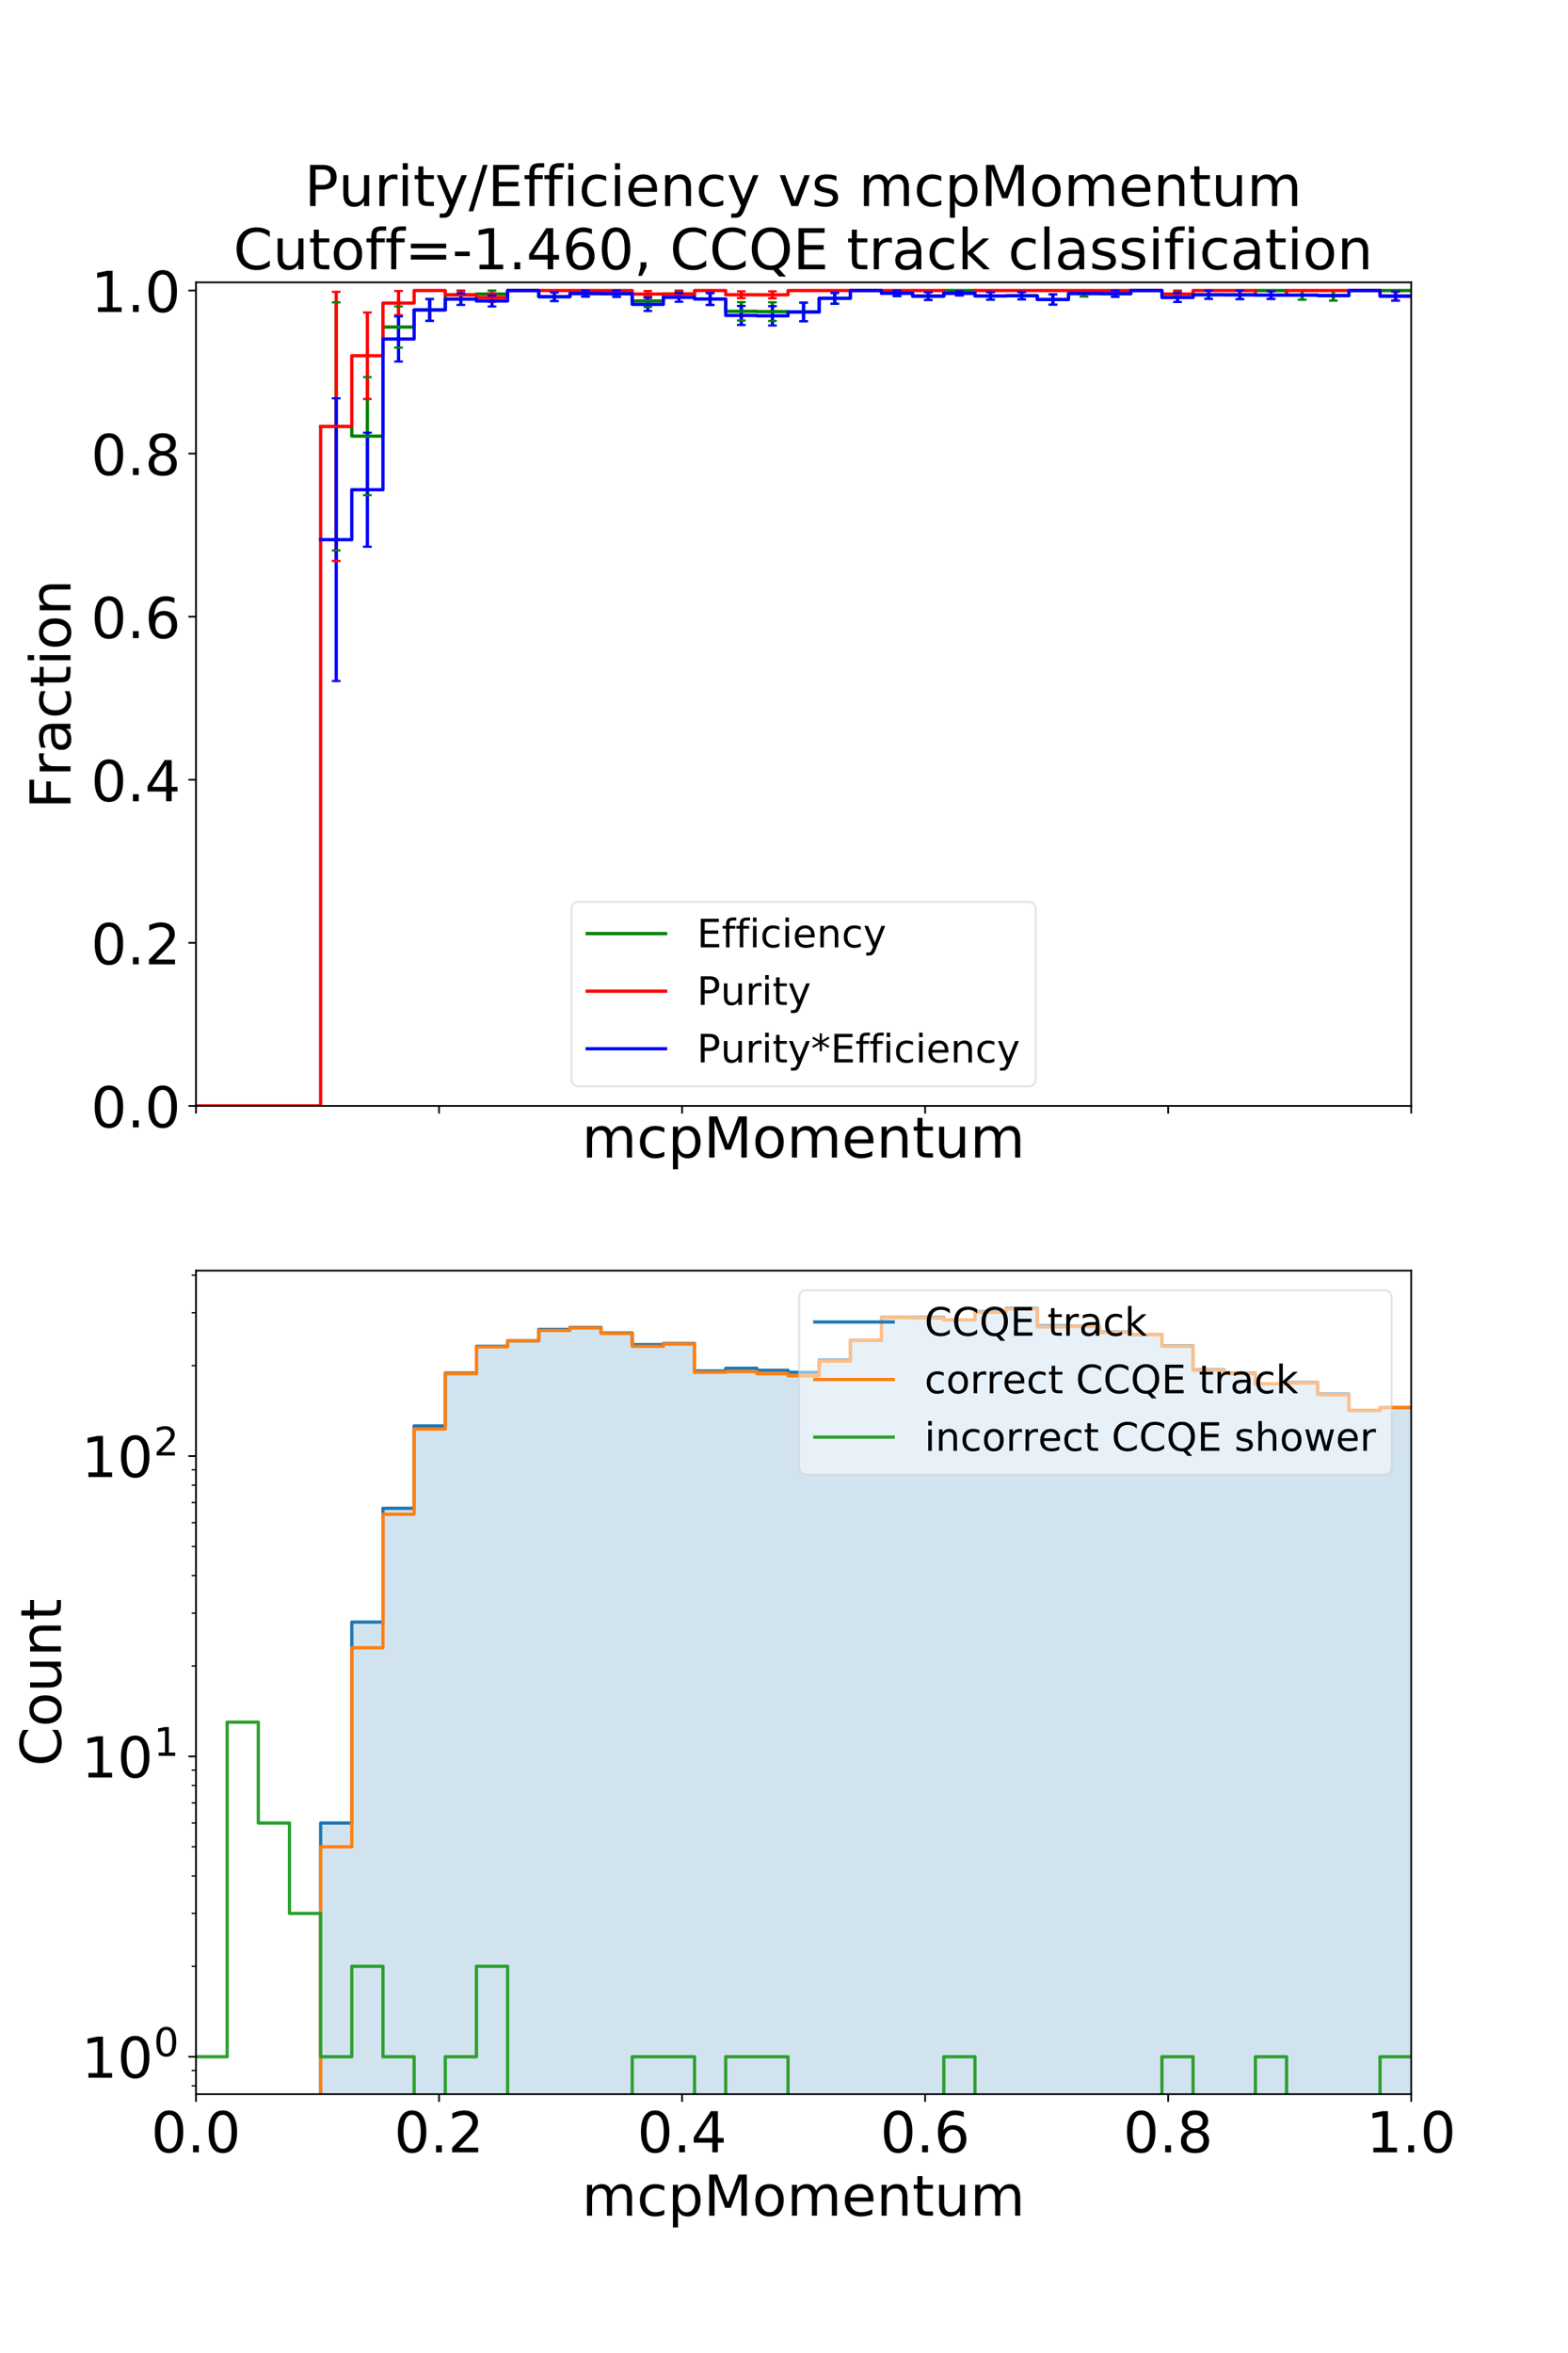 <?xml version="1.0" encoding="utf-8" standalone="no"?>
<!DOCTYPE svg PUBLIC "-//W3C//DTD SVG 1.1//EN"
  "http://www.w3.org/Graphics/SVG/1.1/DTD/svg11.dtd">
<!-- Created with matplotlib (https://matplotlib.org/) -->
<svg height="1080pt" version="1.1" viewBox="0 0 720 1080" width="720pt" xmlns="http://www.w3.org/2000/svg" xmlns:xlink="http://www.w3.org/1999/xlink">
 <defs>
  <style type="text/css">
*{stroke-linecap:butt;stroke-linejoin:round;}
  </style>
 </defs>
 <g id="figure_1">
  <g id="patch_1">
   <path d="M 0 1080 
L 720 1080 
L 720 0 
L 0 0 
z
" style="fill:#ffffff;"/>
  </g>
  <g id="axes_1">
   <g id="patch_2">
    <path d="M 90 507.6 
L 648 507.6 
L 648 129.6 
L 90 129.6 
z
" style="fill:#ffffff;"/>
   </g>
   <g id="matplotlib.axis_1">
    <g id="xtick_1">
     <g id="line2d_1">
      <defs>
       <path d="M 0 0 
L 0 3.5 
" id="mc0be59bfcf" style="stroke:#000000;stroke-width:0.8;"/>
      </defs>
      <g>
       <use style="stroke:#000000;stroke-width:0.8;" x="90" xlink:href="#mc0be59bfcf" y="507.6"/>
      </g>
     </g>
    </g>
    <g id="xtick_2">
     <g id="line2d_2">
      <g>
       <use style="stroke:#000000;stroke-width:0.8;" x="201.6" xlink:href="#mc0be59bfcf" y="507.6"/>
      </g>
     </g>
    </g>
    <g id="xtick_3">
     <g id="line2d_3">
      <g>
       <use style="stroke:#000000;stroke-width:0.8;" x="313.2" xlink:href="#mc0be59bfcf" y="507.6"/>
      </g>
     </g>
    </g>
    <g id="xtick_4">
     <g id="line2d_4">
      <g>
       <use style="stroke:#000000;stroke-width:0.8;" x="424.8" xlink:href="#mc0be59bfcf" y="507.6"/>
      </g>
     </g>
    </g>
    <g id="xtick_5">
     <g id="line2d_5">
      <g>
       <use style="stroke:#000000;stroke-width:0.8;" x="536.4" xlink:href="#mc0be59bfcf" y="507.6"/>
      </g>
     </g>
    </g>
    <g id="xtick_6">
     <g id="line2d_6">
      <g>
       <use style="stroke:#000000;stroke-width:0.8;" x="648" xlink:href="#mc0be59bfcf" y="507.6"/>
      </g>
     </g>
    </g>
    <g id="text_1">
     <!-- mcpMomentum -->
     <defs>
      <path d="M 52 44.188 
Q 55.375 50.25 60.062 53.125 
Q 64.75 56 71.094 56 
Q 79.641 56 84.281 50.016 
Q 88.922 44.047 88.922 33.016 
L 88.922 0 
L 79.891 0 
L 79.891 32.719 
Q 79.891 40.578 77.094 44.375 
Q 74.312 48.188 68.609 48.188 
Q 61.625 48.188 57.562 43.547 
Q 53.516 38.922 53.516 30.906 
L 53.516 0 
L 44.484 0 
L 44.484 32.719 
Q 44.484 40.625 41.703 44.406 
Q 38.922 48.188 33.109 48.188 
Q 26.219 48.188 22.156 43.531 
Q 18.109 38.875 18.109 30.906 
L 18.109 0 
L 9.078 0 
L 9.078 54.688 
L 18.109 54.688 
L 18.109 46.188 
Q 21.188 51.219 25.484 53.609 
Q 29.781 56 35.688 56 
Q 41.656 56 45.828 52.969 
Q 50 49.953 52 44.188 
z
" id="DejaVuSans-109"/>
      <path d="M 48.781 52.594 
L 48.781 44.188 
Q 44.969 46.297 41.141 47.344 
Q 37.312 48.391 33.406 48.391 
Q 24.656 48.391 19.812 42.844 
Q 14.984 37.312 14.984 27.297 
Q 14.984 17.281 19.812 11.734 
Q 24.656 6.203 33.406 6.203 
Q 37.312 6.203 41.141 7.25 
Q 44.969 8.297 48.781 10.406 
L 48.781 2.094 
Q 45.016 0.344 40.984 -0.531 
Q 36.969 -1.422 32.422 -1.422 
Q 20.062 -1.422 12.781 6.344 
Q 5.516 14.109 5.516 27.297 
Q 5.516 40.672 12.859 48.328 
Q 20.219 56 33.016 56 
Q 37.156 56 41.109 55.141 
Q 45.062 54.297 48.781 52.594 
z
" id="DejaVuSans-99"/>
      <path d="M 18.109 8.203 
L 18.109 -20.797 
L 9.078 -20.797 
L 9.078 54.688 
L 18.109 54.688 
L 18.109 46.391 
Q 20.953 51.266 25.266 53.625 
Q 29.594 56 35.594 56 
Q 45.562 56 51.781 48.094 
Q 58.016 40.188 58.016 27.297 
Q 58.016 14.406 51.781 6.484 
Q 45.562 -1.422 35.594 -1.422 
Q 29.594 -1.422 25.266 0.953 
Q 20.953 3.328 18.109 8.203 
z
M 48.688 27.297 
Q 48.688 37.203 44.609 42.844 
Q 40.531 48.484 33.406 48.484 
Q 26.266 48.484 22.188 42.844 
Q 18.109 37.203 18.109 27.297 
Q 18.109 17.391 22.188 11.75 
Q 26.266 6.109 33.406 6.109 
Q 40.531 6.109 44.609 11.75 
Q 48.688 17.391 48.688 27.297 
z
" id="DejaVuSans-112"/>
      <path d="M 9.812 72.906 
L 24.516 72.906 
L 43.109 23.297 
L 61.812 72.906 
L 76.516 72.906 
L 76.516 0 
L 66.891 0 
L 66.891 64.016 
L 48.094 14.016 
L 38.188 14.016 
L 19.391 64.016 
L 19.391 0 
L 9.812 0 
z
" id="DejaVuSans-77"/>
      <path d="M 30.609 48.391 
Q 23.391 48.391 19.188 42.75 
Q 14.984 37.109 14.984 27.297 
Q 14.984 17.484 19.156 11.844 
Q 23.344 6.203 30.609 6.203 
Q 37.797 6.203 41.984 11.859 
Q 46.188 17.531 46.188 27.297 
Q 46.188 37.016 41.984 42.703 
Q 37.797 48.391 30.609 48.391 
z
M 30.609 56 
Q 42.328 56 49.016 48.375 
Q 55.719 40.766 55.719 27.297 
Q 55.719 13.875 49.016 6.219 
Q 42.328 -1.422 30.609 -1.422 
Q 18.844 -1.422 12.172 6.219 
Q 5.516 13.875 5.516 27.297 
Q 5.516 40.766 12.172 48.375 
Q 18.844 56 30.609 56 
z
" id="DejaVuSans-111"/>
      <path d="M 56.203 29.594 
L 56.203 25.203 
L 14.891 25.203 
Q 15.484 15.922 20.484 11.062 
Q 25.484 6.203 34.422 6.203 
Q 39.594 6.203 44.453 7.469 
Q 49.312 8.734 54.109 11.281 
L 54.109 2.781 
Q 49.266 0.734 44.188 -0.344 
Q 39.109 -1.422 33.891 -1.422 
Q 20.797 -1.422 13.156 6.188 
Q 5.516 13.812 5.516 26.812 
Q 5.516 40.234 12.766 48.109 
Q 20.016 56 32.328 56 
Q 43.359 56 49.781 48.891 
Q 56.203 41.797 56.203 29.594 
z
M 47.219 32.234 
Q 47.125 39.594 43.094 43.984 
Q 39.062 48.391 32.422 48.391 
Q 24.906 48.391 20.391 44.141 
Q 15.875 39.891 15.188 32.172 
z
" id="DejaVuSans-101"/>
      <path d="M 54.891 33.016 
L 54.891 0 
L 45.906 0 
L 45.906 32.719 
Q 45.906 40.484 42.875 44.328 
Q 39.844 48.188 33.797 48.188 
Q 26.516 48.188 22.312 43.547 
Q 18.109 38.922 18.109 30.906 
L 18.109 0 
L 9.078 0 
L 9.078 54.688 
L 18.109 54.688 
L 18.109 46.188 
Q 21.344 51.125 25.703 53.562 
Q 30.078 56 35.797 56 
Q 45.219 56 50.047 50.172 
Q 54.891 44.344 54.891 33.016 
z
" id="DejaVuSans-110"/>
      <path d="M 18.312 70.219 
L 18.312 54.688 
L 36.812 54.688 
L 36.812 47.703 
L 18.312 47.703 
L 18.312 18.016 
Q 18.312 11.328 20.141 9.422 
Q 21.969 7.516 27.594 7.516 
L 36.812 7.516 
L 36.812 0 
L 27.594 0 
Q 17.188 0 13.234 3.875 
Q 9.281 7.766 9.281 18.016 
L 9.281 47.703 
L 2.688 47.703 
L 2.688 54.688 
L 9.281 54.688 
L 9.281 70.219 
z
" id="DejaVuSans-116"/>
      <path d="M 8.5 21.578 
L 8.5 54.688 
L 17.484 54.688 
L 17.484 21.922 
Q 17.484 14.156 20.5 10.266 
Q 23.531 6.391 29.594 6.391 
Q 36.859 6.391 41.078 11.031 
Q 45.312 15.672 45.312 23.688 
L 45.312 54.688 
L 54.297 54.688 
L 54.297 0 
L 45.312 0 
L 45.312 8.406 
Q 42.047 3.422 37.719 1 
Q 33.406 -1.422 27.688 -1.422 
Q 18.266 -1.422 13.375 4.438 
Q 8.5 10.297 8.5 21.578 
z
M 31.109 56 
z
" id="DejaVuSans-117"/>
     </defs>
     <g transform="translate(267.181 531.295)scale(0.259 -0.259)">
      <use xlink:href="#DejaVuSans-109"/>
      <use x="97.412" xlink:href="#DejaVuSans-99"/>
      <use x="152.393" xlink:href="#DejaVuSans-112"/>
      <use x="215.869" xlink:href="#DejaVuSans-77"/>
      <use x="302.148" xlink:href="#DejaVuSans-111"/>
      <use x="363.33" xlink:href="#DejaVuSans-109"/>
      <use x="460.742" xlink:href="#DejaVuSans-101"/>
      <use x="522.266" xlink:href="#DejaVuSans-110"/>
      <use x="585.645" xlink:href="#DejaVuSans-116"/>
      <use x="624.854" xlink:href="#DejaVuSans-117"/>
      <use x="688.232" xlink:href="#DejaVuSans-109"/>
     </g>
    </g>
   </g>
   <g id="matplotlib.axis_2">
    <g id="ytick_1">
     <g id="line2d_7">
      <defs>
       <path d="M 0 0 
L -3.5 0 
" id="m7166045012" style="stroke:#000000;stroke-width:0.8;"/>
      </defs>
      <g>
       <use style="stroke:#000000;stroke-width:0.8;" x="90" xlink:href="#m7166045012" y="507.6"/>
      </g>
     </g>
     <g id="text_2">
      <!-- 0.0 -->
      <defs>
       <path d="M 31.781 66.406 
Q 24.172 66.406 20.328 58.906 
Q 16.5 51.422 16.5 36.375 
Q 16.5 21.391 20.328 13.891 
Q 24.172 6.391 31.781 6.391 
Q 39.453 6.391 43.281 13.891 
Q 47.125 21.391 47.125 36.375 
Q 47.125 51.422 43.281 58.906 
Q 39.453 66.406 31.781 66.406 
z
M 31.781 74.219 
Q 44.047 74.219 50.516 64.516 
Q 56.984 54.828 56.984 36.375 
Q 56.984 17.969 50.516 8.266 
Q 44.047 -1.422 31.781 -1.422 
Q 19.531 -1.422 13.062 8.266 
Q 6.594 17.969 6.594 36.375 
Q 6.594 54.828 13.062 64.516 
Q 19.531 74.219 31.781 74.219 
z
" id="DejaVuSans-48"/>
       <path d="M 10.688 12.406 
L 21 12.406 
L 21 0 
L 10.688 0 
z
" id="DejaVuSans-46"/>
      </defs>
      <g transform="translate(41.779 517.448)scale(0.259 -0.259)">
       <use xlink:href="#DejaVuSans-48"/>
       <use x="63.623" xlink:href="#DejaVuSans-46"/>
       <use x="95.41" xlink:href="#DejaVuSans-48"/>
      </g>
     </g>
    </g>
    <g id="ytick_2">
     <g id="line2d_8">
      <g>
       <use style="stroke:#000000;stroke-width:0.8;" x="90" xlink:href="#m7166045012" y="432.749"/>
      </g>
     </g>
     <g id="text_3">
      <!-- 0.2 -->
      <defs>
       <path d="M 19.188 8.297 
L 53.609 8.297 
L 53.609 0 
L 7.328 0 
L 7.328 8.297 
Q 12.938 14.109 22.625 23.891 
Q 32.328 33.688 34.812 36.531 
Q 39.547 41.844 41.422 45.531 
Q 43.312 49.219 43.312 52.781 
Q 43.312 58.594 39.234 62.25 
Q 35.156 65.922 28.609 65.922 
Q 23.969 65.922 18.812 64.312 
Q 13.672 62.703 7.812 59.422 
L 7.812 69.391 
Q 13.766 71.781 18.938 73 
Q 24.125 74.219 28.422 74.219 
Q 39.75 74.219 46.484 68.547 
Q 53.219 62.891 53.219 53.422 
Q 53.219 48.922 51.531 44.891 
Q 49.859 40.875 45.406 35.406 
Q 44.188 33.984 37.641 27.219 
Q 31.109 20.453 19.188 8.297 
z
" id="DejaVuSans-50"/>
      </defs>
      <g transform="translate(41.779 442.596)scale(0.259 -0.259)">
       <use xlink:href="#DejaVuSans-48"/>
       <use x="63.623" xlink:href="#DejaVuSans-46"/>
       <use x="95.41" xlink:href="#DejaVuSans-50"/>
      </g>
     </g>
    </g>
    <g id="ytick_3">
     <g id="line2d_9">
      <g>
       <use style="stroke:#000000;stroke-width:0.8;" x="90" xlink:href="#m7166045012" y="357.897"/>
      </g>
     </g>
     <g id="text_4">
      <!-- 0.4 -->
      <defs>
       <path d="M 37.797 64.312 
L 12.891 25.391 
L 37.797 25.391 
z
M 35.203 72.906 
L 47.609 72.906 
L 47.609 25.391 
L 58.016 25.391 
L 58.016 17.188 
L 47.609 17.188 
L 47.609 0 
L 37.797 0 
L 37.797 17.188 
L 4.891 17.188 
L 4.891 26.703 
z
" id="DejaVuSans-52"/>
      </defs>
      <g transform="translate(41.779 367.745)scale(0.259 -0.259)">
       <use xlink:href="#DejaVuSans-48"/>
       <use x="63.623" xlink:href="#DejaVuSans-46"/>
       <use x="95.41" xlink:href="#DejaVuSans-52"/>
      </g>
     </g>
    </g>
    <g id="ytick_4">
     <g id="line2d_10">
      <g>
       <use style="stroke:#000000;stroke-width:0.8;" x="90" xlink:href="#m7166045012" y="283.046"/>
      </g>
     </g>
     <g id="text_5">
      <!-- 0.6 -->
      <defs>
       <path d="M 33.016 40.375 
Q 26.375 40.375 22.484 35.828 
Q 18.609 31.297 18.609 23.391 
Q 18.609 15.531 22.484 10.953 
Q 26.375 6.391 33.016 6.391 
Q 39.656 6.391 43.531 10.953 
Q 47.406 15.531 47.406 23.391 
Q 47.406 31.297 43.531 35.828 
Q 39.656 40.375 33.016 40.375 
z
M 52.594 71.297 
L 52.594 62.312 
Q 48.875 64.062 45.094 64.984 
Q 41.312 65.922 37.594 65.922 
Q 27.828 65.922 22.672 59.328 
Q 17.531 52.734 16.797 39.406 
Q 19.672 43.656 24.016 45.922 
Q 28.375 48.188 33.594 48.188 
Q 44.578 48.188 50.953 41.516 
Q 57.328 34.859 57.328 23.391 
Q 57.328 12.156 50.688 5.359 
Q 44.047 -1.422 33.016 -1.422 
Q 20.359 -1.422 13.672 8.266 
Q 6.984 17.969 6.984 36.375 
Q 6.984 53.656 15.188 63.938 
Q 23.391 74.219 37.203 74.219 
Q 40.922 74.219 44.703 73.484 
Q 48.484 72.75 52.594 71.297 
z
" id="DejaVuSans-54"/>
      </defs>
      <g transform="translate(41.779 292.893)scale(0.259 -0.259)">
       <use xlink:href="#DejaVuSans-48"/>
       <use x="63.623" xlink:href="#DejaVuSans-46"/>
       <use x="95.41" xlink:href="#DejaVuSans-54"/>
      </g>
     </g>
    </g>
    <g id="ytick_5">
     <g id="line2d_11">
      <g>
       <use style="stroke:#000000;stroke-width:0.8;" x="90" xlink:href="#m7166045012" y="208.194"/>
      </g>
     </g>
     <g id="text_6">
      <!-- 0.8 -->
      <defs>
       <path d="M 31.781 34.625 
Q 24.75 34.625 20.719 30.859 
Q 16.703 27.094 16.703 20.516 
Q 16.703 13.922 20.719 10.156 
Q 24.75 6.391 31.781 6.391 
Q 38.812 6.391 42.859 10.172 
Q 46.922 13.969 46.922 20.516 
Q 46.922 27.094 42.891 30.859 
Q 38.875 34.625 31.781 34.625 
z
M 21.922 38.812 
Q 15.578 40.375 12.031 44.719 
Q 8.5 49.078 8.5 55.328 
Q 8.5 64.062 14.719 69.141 
Q 20.953 74.219 31.781 74.219 
Q 42.672 74.219 48.875 69.141 
Q 55.078 64.062 55.078 55.328 
Q 55.078 49.078 51.531 44.719 
Q 48 40.375 41.703 38.812 
Q 48.828 37.156 52.797 32.312 
Q 56.781 27.484 56.781 20.516 
Q 56.781 9.906 50.312 4.234 
Q 43.844 -1.422 31.781 -1.422 
Q 19.734 -1.422 13.25 4.234 
Q 6.781 9.906 6.781 20.516 
Q 6.781 27.484 10.781 32.312 
Q 14.797 37.156 21.922 38.812 
z
M 18.312 54.391 
Q 18.312 48.734 21.844 45.562 
Q 25.391 42.391 31.781 42.391 
Q 38.141 42.391 41.719 45.562 
Q 45.312 48.734 45.312 54.391 
Q 45.312 60.062 41.719 63.234 
Q 38.141 66.406 31.781 66.406 
Q 25.391 66.406 21.844 63.234 
Q 18.312 60.062 18.312 54.391 
z
" id="DejaVuSans-56"/>
      </defs>
      <g transform="translate(41.779 218.042)scale(0.259 -0.259)">
       <use xlink:href="#DejaVuSans-48"/>
       <use x="63.623" xlink:href="#DejaVuSans-46"/>
       <use x="95.41" xlink:href="#DejaVuSans-56"/>
      </g>
     </g>
    </g>
    <g id="ytick_6">
     <g id="line2d_12">
      <g>
       <use style="stroke:#000000;stroke-width:0.8;" x="90" xlink:href="#m7166045012" y="133.343"/>
      </g>
     </g>
     <g id="text_7">
      <!-- 1.0 -->
      <defs>
       <path d="M 12.406 8.297 
L 28.516 8.297 
L 28.516 63.922 
L 10.984 60.406 
L 10.984 69.391 
L 28.422 72.906 
L 38.281 72.906 
L 38.281 8.297 
L 54.391 8.297 
L 54.391 0 
L 12.406 0 
z
" id="DejaVuSans-49"/>
      </defs>
      <g transform="translate(41.779 143.19)scale(0.259 -0.259)">
       <use xlink:href="#DejaVuSans-49"/>
       <use x="63.623" xlink:href="#DejaVuSans-46"/>
       <use x="95.41" xlink:href="#DejaVuSans-48"/>
      </g>
     </g>
    </g>
    <g id="text_8">
     <!-- Fraction -->
     <defs>
      <path d="M 9.812 72.906 
L 51.703 72.906 
L 51.703 64.594 
L 19.672 64.594 
L 19.672 43.109 
L 48.578 43.109 
L 48.578 34.812 
L 19.672 34.812 
L 19.672 0 
L 9.812 0 
z
" id="DejaVuSans-70"/>
      <path d="M 41.109 46.297 
Q 39.594 47.172 37.812 47.578 
Q 36.031 48 33.891 48 
Q 26.266 48 22.188 43.047 
Q 18.109 38.094 18.109 28.812 
L 18.109 0 
L 9.078 0 
L 9.078 54.688 
L 18.109 54.688 
L 18.109 46.188 
Q 20.953 51.172 25.484 53.578 
Q 30.031 56 36.531 56 
Q 37.453 56 38.578 55.875 
Q 39.703 55.766 41.062 55.516 
z
" id="DejaVuSans-114"/>
      <path d="M 34.281 27.484 
Q 23.391 27.484 19.188 25 
Q 14.984 22.516 14.984 16.5 
Q 14.984 11.719 18.141 8.906 
Q 21.297 6.109 26.703 6.109 
Q 34.188 6.109 38.703 11.406 
Q 43.219 16.703 43.219 25.484 
L 43.219 27.484 
z
M 52.203 31.203 
L 52.203 0 
L 43.219 0 
L 43.219 8.297 
Q 40.141 3.328 35.547 0.953 
Q 30.953 -1.422 24.312 -1.422 
Q 15.922 -1.422 10.953 3.297 
Q 6 8.016 6 15.922 
Q 6 25.141 12.172 29.828 
Q 18.359 34.516 30.609 34.516 
L 43.219 34.516 
L 43.219 35.406 
Q 43.219 41.609 39.141 45 
Q 35.062 48.391 27.688 48.391 
Q 23 48.391 18.547 47.266 
Q 14.109 46.141 10.016 43.891 
L 10.016 52.203 
Q 14.938 54.109 19.578 55.047 
Q 24.219 56 28.609 56 
Q 40.484 56 46.344 49.844 
Q 52.203 43.703 52.203 31.203 
z
" id="DejaVuSans-97"/>
      <path d="M 9.422 54.688 
L 18.406 54.688 
L 18.406 0 
L 9.422 0 
z
M 9.422 75.984 
L 18.406 75.984 
L 18.406 64.594 
L 9.422 64.594 
z
" id="DejaVuSans-105"/>
     </defs>
     <g transform="translate(32.389 371.26)rotate(-90)scale(0.259 -0.259)">
      <use xlink:href="#DejaVuSans-70"/>
      <use x="57.41" xlink:href="#DejaVuSans-114"/>
      <use x="98.523" xlink:href="#DejaVuSans-97"/>
      <use x="159.803" xlink:href="#DejaVuSans-99"/>
      <use x="214.783" xlink:href="#DejaVuSans-116"/>
      <use x="253.992" xlink:href="#DejaVuSans-105"/>
      <use x="281.775" xlink:href="#DejaVuSans-111"/>
      <use x="342.957" xlink:href="#DejaVuSans-110"/>
     </g>
    </g>
   </g>
   <g id="LineCollection_1">
    <path clip-path="url(#pd158511f2b)" d="M 154.385 252.66 
L 154.385 138.777 
" style="fill:none;stroke:#008000;stroke-width:1.5;"/>
    <path clip-path="url(#pd158511f2b)" d="M 168.692 227.263 
L 168.692 173.086 
" style="fill:none;stroke:#008000;stroke-width:1.5;"/>
    <path clip-path="url(#pd158511f2b)" d="M 183 159.556 
L 183 140.644 
" style="fill:none;stroke:#008000;stroke-width:1.5;"/>
    <path clip-path="url(#pd158511f2b)" d="M 197.308 147.337 
L 197.308 137.17 
" style="fill:none;stroke:#008000;stroke-width:1.5;"/>
    <path clip-path="url(#pd158511f2b)" d="M 211.615 137.298 
L 211.615 133.348 
" style="fill:none;stroke:#008000;stroke-width:1.5;"/>
    <path clip-path="url(#pd158511f2b)" d="M 225.923 136.565 
L 225.923 133.346 
" style="fill:none;stroke:#008000;stroke-width:1.5;"/>
    <path clip-path="url(#pd158511f2b)" d="M 240.231 133.343 
L 240.231 133.343 
" style="fill:none;stroke:#008000;stroke-width:1.5;"/>
    <path clip-path="url(#pd158511f2b)" d="M 254.538 138.175 
L 254.538 134.181 
" style="fill:none;stroke:#008000;stroke-width:1.5;"/>
    <path clip-path="url(#pd158511f2b)" d="M 268.846 136.133 
L 268.846 133.345 
" style="fill:none;stroke:#008000;stroke-width:1.5;"/>
    <path clip-path="url(#pd158511f2b)" d="M 283.154 136.252 
L 283.154 133.345 
" style="fill:none;stroke:#008000;stroke-width:1.5;"/>
    <path clip-path="url(#pd158511f2b)" d="M 297.462 140.861 
L 297.462 135.38 
" style="fill:none;stroke:#008000;stroke-width:1.5;"/>
    <path clip-path="url(#pd158511f2b)" d="M 311.769 136.498 
L 311.769 133.346 
" style="fill:none;stroke:#008000;stroke-width:1.5;"/>
    <path clip-path="url(#pd158511f2b)" d="M 326.077 139.983 
L 326.077 134.499 
" style="fill:none;stroke:#008000;stroke-width:1.5;"/>
    <path clip-path="url(#pd158511f2b)" d="M 340.385 147.105 
L 340.385 138.675 
" style="fill:none;stroke:#008000;stroke-width:1.5;"/>
    <path clip-path="url(#pd158511f2b)" d="M 354.692 147.318 
L 354.692 138.759 
" style="fill:none;stroke:#008000;stroke-width:1.5;"/>
    <path clip-path="url(#pd158511f2b)" d="M 369 147.538 
L 369 138.845 
" style="fill:none;stroke:#008000;stroke-width:1.5;"/>
    <path clip-path="url(#pd158511f2b)" d="M 383.308 139.444 
L 383.308 134.404 
" style="fill:none;stroke:#008000;stroke-width:1.5;"/>
    <path clip-path="url(#pd158511f2b)" d="M 397.615 133.343 
L 397.615 133.343 
" style="fill:none;stroke:#008000;stroke-width:1.5;"/>
    <path clip-path="url(#pd158511f2b)" d="M 411.923 135.921 
L 411.923 133.345 
" style="fill:none;stroke:#008000;stroke-width:1.5;"/>
    <path clip-path="url(#pd158511f2b)" d="M 426.231 137.742 
L 426.231 134.105 
" style="fill:none;stroke:#008000;stroke-width:1.5;"/>
    <path clip-path="url(#pd158511f2b)" d="M 440.538 133.343 
L 440.538 133.343 
" style="fill:none;stroke:#008000;stroke-width:1.5;"/>
    <path clip-path="url(#pd158511f2b)" d="M 454.846 137.554 
L 454.846 134.072 
" style="fill:none;stroke:#008000;stroke-width:1.5;"/>
    <path clip-path="url(#pd158511f2b)" d="M 469.154 137.446 
L 469.154 134.053 
" style="fill:none;stroke:#008000;stroke-width:1.5;"/>
    <path clip-path="url(#pd158511f2b)" d="M 483.462 139.84 
L 483.462 135.1 
" style="fill:none;stroke:#008000;stroke-width:1.5;"/>
    <path clip-path="url(#pd158511f2b)" d="M 497.769 136.102 
L 497.769 133.345 
" style="fill:none;stroke:#008000;stroke-width:1.5;"/>
    <path clip-path="url(#pd158511f2b)" d="M 512.077 136.23 
L 512.077 133.345 
" style="fill:none;stroke:#008000;stroke-width:1.5;"/>
    <path clip-path="url(#pd158511f2b)" d="M 526.385 133.343 
L 526.385 133.343 
" style="fill:none;stroke:#008000;stroke-width:1.5;"/>
    <path clip-path="url(#pd158511f2b)" d="M 540.692 136.552 
L 540.692 133.346 
" style="fill:none;stroke:#008000;stroke-width:1.5;"/>
    <path clip-path="url(#pd158511f2b)" d="M 555 137.196 
L 555 133.348 
" style="fill:none;stroke:#008000;stroke-width:1.5;"/>
    <path clip-path="url(#pd158511f2b)" d="M 569.308 137.298 
L 569.308 133.348 
" style="fill:none;stroke:#008000;stroke-width:1.5;"/>
    <path clip-path="url(#pd158511f2b)" d="M 583.615 133.343 
L 583.615 133.343 
" style="fill:none;stroke:#008000;stroke-width:1.5;"/>
    <path clip-path="url(#pd158511f2b)" d="M 597.923 137.589 
L 597.923 133.349 
" style="fill:none;stroke:#008000;stroke-width:1.5;"/>
    <path clip-path="url(#pd158511f2b)" d="M 612.231 137.985 
L 612.231 133.35 
" style="fill:none;stroke:#008000;stroke-width:1.5;"/>
    <path clip-path="url(#pd158511f2b)" d="M 626.538 133.343 
L 626.538 133.343 
" style="fill:none;stroke:#008000;stroke-width:1.5;"/>
    <path clip-path="url(#pd158511f2b)" d="M 640.846 133.343 
L 640.846 133.343 
" style="fill:none;stroke:#008000;stroke-width:1.5;"/>
   </g>
   <g id="LineCollection_2">
    <path clip-path="url(#pd158511f2b)" d="M 154.385 257.472 
L 154.385 133.966 
" style="fill:none;stroke:#ff0000;stroke-width:1.5;"/>
    <path clip-path="url(#pd158511f2b)" d="M 168.692 183.127 
L 168.692 143.44 
" style="fill:none;stroke:#ff0000;stroke-width:1.5;"/>
    <path clip-path="url(#pd158511f2b)" d="M 183 144.648 
L 183 133.553 
" style="fill:none;stroke:#ff0000;stroke-width:1.5;"/>
    <path clip-path="url(#pd158511f2b)" d="M 197.308 133.343 
L 197.308 133.343 
" style="fill:none;stroke:#ff0000;stroke-width:1.5;"/>
    <path clip-path="url(#pd158511f2b)" d="M 211.615 137.13 
L 211.615 133.516 
" style="fill:none;stroke:#ff0000;stroke-width:1.5;"/>
    <path clip-path="url(#pd158511f2b)" d="M 225.923 138.516 
L 225.923 134.594 
" style="fill:none;stroke:#ff0000;stroke-width:1.5;"/>
    <path clip-path="url(#pd158511f2b)" d="M 240.231 133.343 
L 240.231 133.343 
" style="fill:none;stroke:#ff0000;stroke-width:1.5;"/>
    <path clip-path="url(#pd158511f2b)" d="M 254.538 133.343 
L 254.538 133.343 
" style="fill:none;stroke:#ff0000;stroke-width:1.5;"/>
    <path clip-path="url(#pd158511f2b)" d="M 268.846 133.343 
L 268.846 133.343 
" style="fill:none;stroke:#ff0000;stroke-width:1.5;"/>
    <path clip-path="url(#pd158511f2b)" d="M 283.154 133.343 
L 283.154 133.343 
" style="fill:none;stroke:#ff0000;stroke-width:1.5;"/>
    <path clip-path="url(#pd158511f2b)" d="M 297.462 136.339 
L 297.462 133.559 
" style="fill:none;stroke:#ff0000;stroke-width:1.5;"/>
    <path clip-path="url(#pd158511f2b)" d="M 311.769 136.21 
L 311.769 133.633 
" style="fill:none;stroke:#ff0000;stroke-width:1.5;"/>
    <path clip-path="url(#pd158511f2b)" d="M 326.077 133.343 
L 326.077 133.343 
" style="fill:none;stroke:#ff0000;stroke-width:1.5;"/>
    <path clip-path="url(#pd158511f2b)" d="M 340.385 136.882 
L 340.385 133.702 
" style="fill:none;stroke:#ff0000;stroke-width:1.5;"/>
    <path clip-path="url(#pd158511f2b)" d="M 354.692 136.938 
L 354.692 133.707 
" style="fill:none;stroke:#ff0000;stroke-width:1.5;"/>
    <path clip-path="url(#pd158511f2b)" d="M 369 133.343 
L 369 133.343 
" style="fill:none;stroke:#ff0000;stroke-width:1.5;"/>
    <path clip-path="url(#pd158511f2b)" d="M 383.308 133.343 
L 383.308 133.343 
" style="fill:none;stroke:#ff0000;stroke-width:1.5;"/>
    <path clip-path="url(#pd158511f2b)" d="M 411.923 133.343 
L 411.923 133.343 
" style="fill:none;stroke:#ff0000;stroke-width:1.5;"/>
    <path clip-path="url(#pd158511f2b)" d="M 426.231 133.343 
L 426.231 133.343 
" style="fill:none;stroke:#ff0000;stroke-width:1.5;"/>
    <path clip-path="url(#pd158511f2b)" d="M 440.538 135.583 
L 440.538 133.728 
" style="fill:none;stroke:#ff0000;stroke-width:1.5;"/>
    <path clip-path="url(#pd158511f2b)" d="M 454.846 133.343 
L 454.846 133.343 
" style="fill:none;stroke:#ff0000;stroke-width:1.5;"/>
    <path clip-path="url(#pd158511f2b)" d="M 469.154 133.343 
L 469.154 133.343 
" style="fill:none;stroke:#ff0000;stroke-width:1.5;"/>
    <path clip-path="url(#pd158511f2b)" d="M 483.462 133.343 
L 483.462 133.343 
" style="fill:none;stroke:#ff0000;stroke-width:1.5;"/>
    <path clip-path="url(#pd158511f2b)" d="M 512.077 133.343 
L 512.077 133.343 
" style="fill:none;stroke:#ff0000;stroke-width:1.5;"/>
    <path clip-path="url(#pd158511f2b)" d="M 540.692 136.259 
L 540.692 133.638 
" style="fill:none;stroke:#ff0000;stroke-width:1.5;"/>
    <path clip-path="url(#pd158511f2b)" d="M 555 133.343 
L 555 133.343 
" style="fill:none;stroke:#ff0000;stroke-width:1.5;"/>
    <path clip-path="url(#pd158511f2b)" d="M 569.308 133.343 
L 569.308 133.343 
" style="fill:none;stroke:#ff0000;stroke-width:1.5;"/>
    <path clip-path="url(#pd158511f2b)" d="M 583.615 137.226 
L 583.615 133.737 
" style="fill:none;stroke:#ff0000;stroke-width:1.5;"/>
    <path clip-path="url(#pd158511f2b)" d="M 626.538 133.343 
L 626.538 133.343 
" style="fill:none;stroke:#ff0000;stroke-width:1.5;"/>
    <path clip-path="url(#pd158511f2b)" d="M 640.846 137.996 
L 640.846 133.816 
" style="fill:none;stroke:#ff0000;stroke-width:1.5;"/>
   </g>
   <g id="LineCollection_3">
    <path clip-path="url(#pd158511f2b)" d="M 154.385 312.598 
L 154.385 182.8 
" style="fill:none;stroke:#0000ff;stroke-width:1.5;"/>
    <path clip-path="url(#pd158511f2b)" d="M 168.692 250.936 
L 168.692 198.6 
" style="fill:none;stroke:#0000ff;stroke-width:1.5;"/>
    <path clip-path="url(#pd158511f2b)" d="M 183 165.953 
L 183 145.248 
" style="fill:none;stroke:#0000ff;stroke-width:1.5;"/>
    <path clip-path="url(#pd158511f2b)" d="M 197.308 147.216 
L 197.308 137.291 
" style="fill:none;stroke:#0000ff;stroke-width:1.5;"/>
    <path clip-path="url(#pd158511f2b)" d="M 211.615 139.947 
L 211.615 134.638 
" style="fill:none;stroke:#0000ff;stroke-width:1.5;"/>
    <path clip-path="url(#pd158511f2b)" d="M 225.923 140.672 
L 225.923 135.637 
" style="fill:none;stroke:#0000ff;stroke-width:1.5;"/>
    <path clip-path="url(#pd158511f2b)" d="M 240.231 133.343 
L 240.231 133.343 
" style="fill:none;stroke:#0000ff;stroke-width:1.5;"/>
    <path clip-path="url(#pd158511f2b)" d="M 254.538 138.16 
L 254.538 134.196 
" style="fill:none;stroke:#0000ff;stroke-width:1.5;"/>
    <path clip-path="url(#pd158511f2b)" d="M 268.846 136.128 
L 268.846 133.35 
" style="fill:none;stroke:#0000ff;stroke-width:1.5;"/>
    <path clip-path="url(#pd158511f2b)" d="M 283.154 136.247 
L 283.154 133.351 
" style="fill:none;stroke:#0000ff;stroke-width:1.5;"/>
    <path clip-path="url(#pd158511f2b)" d="M 297.462 142.73 
L 297.462 136.682 
" style="fill:none;stroke:#0000ff;stroke-width:1.5;"/>
    <path clip-path="url(#pd158511f2b)" d="M 311.769 138.516 
L 311.769 134.472 
" style="fill:none;stroke:#0000ff;stroke-width:1.5;"/>
    <path clip-path="url(#pd158511f2b)" d="M 326.077 139.955 
L 326.077 134.527 
" style="fill:none;stroke:#0000ff;stroke-width:1.5;"/>
    <path clip-path="url(#pd158511f2b)" d="M 340.385 149.159 
L 340.385 140.42 
" style="fill:none;stroke:#0000ff;stroke-width:1.5;"/>
    <path clip-path="url(#pd158511f2b)" d="M 354.692 149.402 
L 354.692 140.532 
" style="fill:none;stroke:#0000ff;stroke-width:1.5;"/>
    <path clip-path="url(#pd158511f2b)" d="M 369 147.423 
L 369 138.96 
" style="fill:none;stroke:#0000ff;stroke-width:1.5;"/>
    <path clip-path="url(#pd158511f2b)" d="M 383.308 139.42 
L 383.308 134.428 
" style="fill:none;stroke:#0000ff;stroke-width:1.5;"/>
    <path clip-path="url(#pd158511f2b)" d="M 411.923 135.917 
L 411.923 133.349 
" style="fill:none;stroke:#0000ff;stroke-width:1.5;"/>
    <path clip-path="url(#pd158511f2b)" d="M 426.231 137.73 
L 426.231 134.117 
" style="fill:none;stroke:#0000ff;stroke-width:1.5;"/>
    <path clip-path="url(#pd158511f2b)" d="M 440.538 135.583 
L 440.538 133.728 
" style="fill:none;stroke:#0000ff;stroke-width:1.5;"/>
    <path clip-path="url(#pd158511f2b)" d="M 454.846 137.542 
L 454.846 134.083 
" style="fill:none;stroke:#0000ff;stroke-width:1.5;"/>
    <path clip-path="url(#pd158511f2b)" d="M 469.154 137.435 
L 469.154 134.064 
" style="fill:none;stroke:#0000ff;stroke-width:1.5;"/>
    <path clip-path="url(#pd158511f2b)" d="M 483.462 139.814 
L 483.462 135.127 
" style="fill:none;stroke:#0000ff;stroke-width:1.5;"/>
    <path clip-path="url(#pd158511f2b)" d="M 512.077 136.224 
L 512.077 133.351 
" style="fill:none;stroke:#0000ff;stroke-width:1.5;"/>
    <path clip-path="url(#pd158511f2b)" d="M 540.692 138.604 
L 540.692 134.492 
" style="fill:none;stroke:#0000ff;stroke-width:1.5;"/>
    <path clip-path="url(#pd158511f2b)" d="M 555 137.186 
L 555 133.357 
" style="fill:none;stroke:#0000ff;stroke-width:1.5;"/>
    <path clip-path="url(#pd158511f2b)" d="M 569.308 137.287 
L 569.308 133.358 
" style="fill:none;stroke:#0000ff;stroke-width:1.5;"/>
    <path clip-path="url(#pd158511f2b)" d="M 583.615 137.226 
L 583.615 133.737 
" style="fill:none;stroke:#0000ff;stroke-width:1.5;"/>
    <path clip-path="url(#pd158511f2b)" d="M 626.538 133.343 
L 626.538 133.343 
" style="fill:none;stroke:#0000ff;stroke-width:1.5;"/>
    <path clip-path="url(#pd158511f2b)" d="M 640.846 137.996 
L 640.846 133.816 
" style="fill:none;stroke:#0000ff;stroke-width:1.5;"/>
   </g>
   <g id="line2d_13">
    <path clip-path="url(#pd158511f2b)" d="M 147.231 195.719 
L 161.538 195.719 
L 161.538 200.174 
L 175.846 200.174 
L 175.846 150.1 
L 190.154 150.1 
L 190.154 142.253 
L 204.462 142.253 
L 204.462 135.323 
L 218.769 135.323 
L 218.769 134.956 
L 233.077 134.956 
L 233.077 133.343 
L 247.385 133.343 
L 247.385 136.178 
L 261.692 136.178 
L 261.692 134.739 
L 276 134.739 
L 276 134.799 
L 290.308 134.799 
L 290.308 138.12 
L 304.615 138.12 
L 304.615 134.922 
L 318.923 134.922 
L 318.923 137.241 
L 333.231 137.241 
L 333.231 142.89 
L 347.538 142.89 
L 347.538 143.038 
L 361.846 143.038 
L 361.846 143.191 
L 376.154 143.191 
L 376.154 136.924 
L 390.462 136.924 
L 390.462 133.343 
L 404.769 133.343 
L 404.769 134.633 
L 419.077 134.633 
L 419.077 135.924 
L 433.385 135.924 
L 433.385 133.343 
L 447.692 133.343 
L 447.692 135.813 
L 462 135.813 
L 462 135.749 
L 476.308 135.749 
L 476.308 137.47 
L 490.615 137.47 
L 490.615 134.724 
L 504.923 134.724 
L 504.923 134.788 
L 519.231 134.788 
L 519.231 133.343 
L 533.538 133.343 
L 533.538 134.949 
L 547.846 134.949 
L 547.846 135.272 
L 562.154 135.272 
L 562.154 135.323 
L 576.462 135.323 
L 576.462 133.343 
L 590.769 133.343 
L 590.769 135.469 
L 605.077 135.469 
L 605.077 135.667 
L 619.385 135.667 
L 619.385 133.343 
L 633.692 133.343 
L 633.692 133.343 
L 648 133.343 
" style="fill:none;stroke:#008000;stroke-linecap:square;stroke-width:1.5;"/>
   </g>
   <g id="line2d_14">
    <defs>
     <path d="M 2 0 
L -2 -0 
" id="me7e3286699" style="stroke:#008000;"/>
    </defs>
    <g clip-path="url(#pd158511f2b)">
     <use style="fill:#008000;stroke:#008000;" x="154.385" xlink:href="#me7e3286699" y="252.66"/>
     <use style="fill:#008000;stroke:#008000;" x="168.692" xlink:href="#me7e3286699" y="227.263"/>
     <use style="fill:#008000;stroke:#008000;" x="183" xlink:href="#me7e3286699" y="159.556"/>
     <use style="fill:#008000;stroke:#008000;" x="197.308" xlink:href="#me7e3286699" y="147.337"/>
     <use style="fill:#008000;stroke:#008000;" x="211.615" xlink:href="#me7e3286699" y="137.298"/>
     <use style="fill:#008000;stroke:#008000;" x="225.923" xlink:href="#me7e3286699" y="136.565"/>
     <use style="fill:#008000;stroke:#008000;" x="240.231" xlink:href="#me7e3286699" y="133.343"/>
     <use style="fill:#008000;stroke:#008000;" x="254.538" xlink:href="#me7e3286699" y="138.175"/>
     <use style="fill:#008000;stroke:#008000;" x="268.846" xlink:href="#me7e3286699" y="136.133"/>
     <use style="fill:#008000;stroke:#008000;" x="283.154" xlink:href="#me7e3286699" y="136.252"/>
     <use style="fill:#008000;stroke:#008000;" x="297.462" xlink:href="#me7e3286699" y="140.861"/>
     <use style="fill:#008000;stroke:#008000;" x="311.769" xlink:href="#me7e3286699" y="136.498"/>
     <use style="fill:#008000;stroke:#008000;" x="326.077" xlink:href="#me7e3286699" y="139.983"/>
     <use style="fill:#008000;stroke:#008000;" x="340.385" xlink:href="#me7e3286699" y="147.105"/>
     <use style="fill:#008000;stroke:#008000;" x="354.692" xlink:href="#me7e3286699" y="147.318"/>
     <use style="fill:#008000;stroke:#008000;" x="369" xlink:href="#me7e3286699" y="147.538"/>
     <use style="fill:#008000;stroke:#008000;" x="383.308" xlink:href="#me7e3286699" y="139.444"/>
     <use style="fill:#008000;stroke:#008000;" x="397.615" xlink:href="#me7e3286699" y="133.343"/>
     <use style="fill:#008000;stroke:#008000;" x="411.923" xlink:href="#me7e3286699" y="135.921"/>
     <use style="fill:#008000;stroke:#008000;" x="426.231" xlink:href="#me7e3286699" y="137.742"/>
     <use style="fill:#008000;stroke:#008000;" x="440.538" xlink:href="#me7e3286699" y="133.343"/>
     <use style="fill:#008000;stroke:#008000;" x="454.846" xlink:href="#me7e3286699" y="137.554"/>
     <use style="fill:#008000;stroke:#008000;" x="469.154" xlink:href="#me7e3286699" y="137.446"/>
     <use style="fill:#008000;stroke:#008000;" x="483.462" xlink:href="#me7e3286699" y="139.84"/>
     <use style="fill:#008000;stroke:#008000;" x="497.769" xlink:href="#me7e3286699" y="136.102"/>
     <use style="fill:#008000;stroke:#008000;" x="512.077" xlink:href="#me7e3286699" y="136.23"/>
     <use style="fill:#008000;stroke:#008000;" x="526.385" xlink:href="#me7e3286699" y="133.343"/>
     <use style="fill:#008000;stroke:#008000;" x="540.692" xlink:href="#me7e3286699" y="136.552"/>
     <use style="fill:#008000;stroke:#008000;" x="555" xlink:href="#me7e3286699" y="137.196"/>
     <use style="fill:#008000;stroke:#008000;" x="569.308" xlink:href="#me7e3286699" y="137.298"/>
     <use style="fill:#008000;stroke:#008000;" x="583.615" xlink:href="#me7e3286699" y="133.343"/>
     <use style="fill:#008000;stroke:#008000;" x="597.923" xlink:href="#me7e3286699" y="137.589"/>
     <use style="fill:#008000;stroke:#008000;" x="612.231" xlink:href="#me7e3286699" y="137.985"/>
     <use style="fill:#008000;stroke:#008000;" x="626.538" xlink:href="#me7e3286699" y="133.343"/>
     <use style="fill:#008000;stroke:#008000;" x="640.846" xlink:href="#me7e3286699" y="133.343"/>
    </g>
   </g>
   <g id="line2d_15">
    <g clip-path="url(#pd158511f2b)">
     <use style="fill:#008000;stroke:#008000;" x="154.385" xlink:href="#me7e3286699" y="138.777"/>
     <use style="fill:#008000;stroke:#008000;" x="168.692" xlink:href="#me7e3286699" y="173.086"/>
     <use style="fill:#008000;stroke:#008000;" x="183" xlink:href="#me7e3286699" y="140.644"/>
     <use style="fill:#008000;stroke:#008000;" x="197.308" xlink:href="#me7e3286699" y="137.17"/>
     <use style="fill:#008000;stroke:#008000;" x="211.615" xlink:href="#me7e3286699" y="133.348"/>
     <use style="fill:#008000;stroke:#008000;" x="225.923" xlink:href="#me7e3286699" y="133.346"/>
     <use style="fill:#008000;stroke:#008000;" x="240.231" xlink:href="#me7e3286699" y="133.343"/>
     <use style="fill:#008000;stroke:#008000;" x="254.538" xlink:href="#me7e3286699" y="134.181"/>
     <use style="fill:#008000;stroke:#008000;" x="268.846" xlink:href="#me7e3286699" y="133.345"/>
     <use style="fill:#008000;stroke:#008000;" x="283.154" xlink:href="#me7e3286699" y="133.345"/>
     <use style="fill:#008000;stroke:#008000;" x="297.462" xlink:href="#me7e3286699" y="135.38"/>
     <use style="fill:#008000;stroke:#008000;" x="311.769" xlink:href="#me7e3286699" y="133.346"/>
     <use style="fill:#008000;stroke:#008000;" x="326.077" xlink:href="#me7e3286699" y="134.499"/>
     <use style="fill:#008000;stroke:#008000;" x="340.385" xlink:href="#me7e3286699" y="138.675"/>
     <use style="fill:#008000;stroke:#008000;" x="354.692" xlink:href="#me7e3286699" y="138.759"/>
     <use style="fill:#008000;stroke:#008000;" x="369" xlink:href="#me7e3286699" y="138.845"/>
     <use style="fill:#008000;stroke:#008000;" x="383.308" xlink:href="#me7e3286699" y="134.404"/>
     <use style="fill:#008000;stroke:#008000;" x="397.615" xlink:href="#me7e3286699" y="133.343"/>
     <use style="fill:#008000;stroke:#008000;" x="411.923" xlink:href="#me7e3286699" y="133.345"/>
     <use style="fill:#008000;stroke:#008000;" x="426.231" xlink:href="#me7e3286699" y="134.105"/>
     <use style="fill:#008000;stroke:#008000;" x="440.538" xlink:href="#me7e3286699" y="133.343"/>
     <use style="fill:#008000;stroke:#008000;" x="454.846" xlink:href="#me7e3286699" y="134.072"/>
     <use style="fill:#008000;stroke:#008000;" x="469.154" xlink:href="#me7e3286699" y="134.053"/>
     <use style="fill:#008000;stroke:#008000;" x="483.462" xlink:href="#me7e3286699" y="135.1"/>
     <use style="fill:#008000;stroke:#008000;" x="497.769" xlink:href="#me7e3286699" y="133.345"/>
     <use style="fill:#008000;stroke:#008000;" x="512.077" xlink:href="#me7e3286699" y="133.345"/>
     <use style="fill:#008000;stroke:#008000;" x="526.385" xlink:href="#me7e3286699" y="133.343"/>
     <use style="fill:#008000;stroke:#008000;" x="540.692" xlink:href="#me7e3286699" y="133.346"/>
     <use style="fill:#008000;stroke:#008000;" x="555" xlink:href="#me7e3286699" y="133.348"/>
     <use style="fill:#008000;stroke:#008000;" x="569.308" xlink:href="#me7e3286699" y="133.348"/>
     <use style="fill:#008000;stroke:#008000;" x="583.615" xlink:href="#me7e3286699" y="133.343"/>
     <use style="fill:#008000;stroke:#008000;" x="597.923" xlink:href="#me7e3286699" y="133.349"/>
     <use style="fill:#008000;stroke:#008000;" x="612.231" xlink:href="#me7e3286699" y="133.35"/>
     <use style="fill:#008000;stroke:#008000;" x="626.538" xlink:href="#me7e3286699" y="133.343"/>
     <use style="fill:#008000;stroke:#008000;" x="640.846" xlink:href="#me7e3286699" y="133.343"/>
    </g>
   </g>
   <g id="line2d_16">
    <path clip-path="url(#pd158511f2b)" d="M 90 507.6 
L 104.308 507.6 
L 104.308 507.6 
L 118.615 507.6 
L 118.615 507.6 
L 132.923 507.6 
L 132.923 507.6 
L 147.231 507.6 
L 147.231 195.719 
L 161.538 195.719 
L 161.538 163.283 
L 175.846 163.283 
L 175.846 139.1 
L 190.154 139.1 
L 190.154 133.343 
L 204.462 133.343 
L 204.462 135.323 
L 218.769 135.323 
L 218.769 136.555 
L 233.077 136.555 
L 233.077 133.343 
L 247.385 133.343 
L 247.385 133.343 
L 261.692 133.343 
L 261.692 133.343 
L 276 133.343 
L 276 133.343 
L 290.308 133.343 
L 290.308 134.949 
L 304.615 134.949 
L 304.615 134.922 
L 318.923 134.922 
L 318.923 133.343 
L 333.231 133.343 
L 333.231 135.292 
L 347.538 135.292 
L 347.538 135.323 
L 361.846 135.323 
L 361.846 133.343 
L 376.154 133.343 
L 376.154 133.343 
L 390.462 133.343 
L 390.462 133.343 
L 404.769 133.343 
L 404.769 133.343 
L 419.077 133.343 
L 419.077 133.343 
L 433.385 133.343 
L 433.385 134.656 
L 447.692 134.656 
L 447.692 133.343 
L 462 133.343 
L 462 133.343 
L 476.308 133.343 
L 476.308 133.343 
L 490.615 133.343 
L 490.615 133.343 
L 504.923 133.343 
L 504.923 133.343 
L 519.231 133.343 
L 519.231 133.343 
L 533.538 133.343 
L 533.538 134.949 
L 547.846 134.949 
L 547.846 133.343 
L 562.154 133.343 
L 562.154 133.343 
L 576.462 133.343 
L 576.462 135.481 
L 590.769 135.481 
L 590.769 133.343 
L 605.077 133.343 
L 605.077 133.343 
L 619.385 133.343 
L 619.385 133.343 
L 633.692 133.343 
L 633.692 135.906 
L 648 135.906 
" style="fill:none;stroke:#ff0000;stroke-linecap:square;stroke-width:1.5;"/>
   </g>
   <g id="line2d_17">
    <defs>
     <path d="M 2 0 
L -2 -0 
" id="mc3249e3585" style="stroke:#ff0000;"/>
    </defs>
    <g clip-path="url(#pd158511f2b)">
     <use style="fill:#ff0000;stroke:#ff0000;" x="154.385" xlink:href="#mc3249e3585" y="257.472"/>
     <use style="fill:#ff0000;stroke:#ff0000;" x="168.692" xlink:href="#mc3249e3585" y="183.127"/>
     <use style="fill:#ff0000;stroke:#ff0000;" x="183" xlink:href="#mc3249e3585" y="144.648"/>
     <use style="fill:#ff0000;stroke:#ff0000;" x="197.308" xlink:href="#mc3249e3585" y="133.343"/>
     <use style="fill:#ff0000;stroke:#ff0000;" x="211.615" xlink:href="#mc3249e3585" y="137.13"/>
     <use style="fill:#ff0000;stroke:#ff0000;" x="225.923" xlink:href="#mc3249e3585" y="138.516"/>
     <use style="fill:#ff0000;stroke:#ff0000;" x="240.231" xlink:href="#mc3249e3585" y="133.343"/>
     <use style="fill:#ff0000;stroke:#ff0000;" x="254.538" xlink:href="#mc3249e3585" y="133.343"/>
     <use style="fill:#ff0000;stroke:#ff0000;" x="268.846" xlink:href="#mc3249e3585" y="133.343"/>
     <use style="fill:#ff0000;stroke:#ff0000;" x="283.154" xlink:href="#mc3249e3585" y="133.343"/>
     <use style="fill:#ff0000;stroke:#ff0000;" x="297.462" xlink:href="#mc3249e3585" y="136.339"/>
     <use style="fill:#ff0000;stroke:#ff0000;" x="311.769" xlink:href="#mc3249e3585" y="136.21"/>
     <use style="fill:#ff0000;stroke:#ff0000;" x="326.077" xlink:href="#mc3249e3585" y="133.343"/>
     <use style="fill:#ff0000;stroke:#ff0000;" x="340.385" xlink:href="#mc3249e3585" y="136.882"/>
     <use style="fill:#ff0000;stroke:#ff0000;" x="354.692" xlink:href="#mc3249e3585" y="136.938"/>
     <use style="fill:#ff0000;stroke:#ff0000;" x="369" xlink:href="#mc3249e3585" y="133.343"/>
     <use style="fill:#ff0000;stroke:#ff0000;" x="383.308" xlink:href="#mc3249e3585" y="133.343"/>
     <use style="fill:#ff0000;stroke:#ff0000;" x="411.923" xlink:href="#mc3249e3585" y="133.343"/>
     <use style="fill:#ff0000;stroke:#ff0000;" x="426.231" xlink:href="#mc3249e3585" y="133.343"/>
     <use style="fill:#ff0000;stroke:#ff0000;" x="440.538" xlink:href="#mc3249e3585" y="135.583"/>
     <use style="fill:#ff0000;stroke:#ff0000;" x="454.846" xlink:href="#mc3249e3585" y="133.343"/>
     <use style="fill:#ff0000;stroke:#ff0000;" x="469.154" xlink:href="#mc3249e3585" y="133.343"/>
     <use style="fill:#ff0000;stroke:#ff0000;" x="483.462" xlink:href="#mc3249e3585" y="133.343"/>
     <use style="fill:#ff0000;stroke:#ff0000;" x="512.077" xlink:href="#mc3249e3585" y="133.343"/>
     <use style="fill:#ff0000;stroke:#ff0000;" x="540.692" xlink:href="#mc3249e3585" y="136.259"/>
     <use style="fill:#ff0000;stroke:#ff0000;" x="555" xlink:href="#mc3249e3585" y="133.343"/>
     <use style="fill:#ff0000;stroke:#ff0000;" x="569.308" xlink:href="#mc3249e3585" y="133.343"/>
     <use style="fill:#ff0000;stroke:#ff0000;" x="583.615" xlink:href="#mc3249e3585" y="137.226"/>
     <use style="fill:#ff0000;stroke:#ff0000;" x="626.538" xlink:href="#mc3249e3585" y="133.343"/>
     <use style="fill:#ff0000;stroke:#ff0000;" x="640.846" xlink:href="#mc3249e3585" y="137.996"/>
    </g>
   </g>
   <g id="line2d_18">
    <g clip-path="url(#pd158511f2b)">
     <use style="fill:#ff0000;stroke:#ff0000;" x="154.385" xlink:href="#mc3249e3585" y="133.966"/>
     <use style="fill:#ff0000;stroke:#ff0000;" x="168.692" xlink:href="#mc3249e3585" y="143.44"/>
     <use style="fill:#ff0000;stroke:#ff0000;" x="183" xlink:href="#mc3249e3585" y="133.553"/>
     <use style="fill:#ff0000;stroke:#ff0000;" x="197.308" xlink:href="#mc3249e3585" y="133.343"/>
     <use style="fill:#ff0000;stroke:#ff0000;" x="211.615" xlink:href="#mc3249e3585" y="133.516"/>
     <use style="fill:#ff0000;stroke:#ff0000;" x="225.923" xlink:href="#mc3249e3585" y="134.594"/>
     <use style="fill:#ff0000;stroke:#ff0000;" x="240.231" xlink:href="#mc3249e3585" y="133.343"/>
     <use style="fill:#ff0000;stroke:#ff0000;" x="254.538" xlink:href="#mc3249e3585" y="133.343"/>
     <use style="fill:#ff0000;stroke:#ff0000;" x="268.846" xlink:href="#mc3249e3585" y="133.343"/>
     <use style="fill:#ff0000;stroke:#ff0000;" x="283.154" xlink:href="#mc3249e3585" y="133.343"/>
     <use style="fill:#ff0000;stroke:#ff0000;" x="297.462" xlink:href="#mc3249e3585" y="133.559"/>
     <use style="fill:#ff0000;stroke:#ff0000;" x="311.769" xlink:href="#mc3249e3585" y="133.633"/>
     <use style="fill:#ff0000;stroke:#ff0000;" x="326.077" xlink:href="#mc3249e3585" y="133.343"/>
     <use style="fill:#ff0000;stroke:#ff0000;" x="340.385" xlink:href="#mc3249e3585" y="133.702"/>
     <use style="fill:#ff0000;stroke:#ff0000;" x="354.692" xlink:href="#mc3249e3585" y="133.707"/>
     <use style="fill:#ff0000;stroke:#ff0000;" x="369" xlink:href="#mc3249e3585" y="133.343"/>
     <use style="fill:#ff0000;stroke:#ff0000;" x="383.308" xlink:href="#mc3249e3585" y="133.343"/>
     <use style="fill:#ff0000;stroke:#ff0000;" x="411.923" xlink:href="#mc3249e3585" y="133.343"/>
     <use style="fill:#ff0000;stroke:#ff0000;" x="426.231" xlink:href="#mc3249e3585" y="133.343"/>
     <use style="fill:#ff0000;stroke:#ff0000;" x="440.538" xlink:href="#mc3249e3585" y="133.728"/>
     <use style="fill:#ff0000;stroke:#ff0000;" x="454.846" xlink:href="#mc3249e3585" y="133.343"/>
     <use style="fill:#ff0000;stroke:#ff0000;" x="469.154" xlink:href="#mc3249e3585" y="133.343"/>
     <use style="fill:#ff0000;stroke:#ff0000;" x="483.462" xlink:href="#mc3249e3585" y="133.343"/>
     <use style="fill:#ff0000;stroke:#ff0000;" x="512.077" xlink:href="#mc3249e3585" y="133.343"/>
     <use style="fill:#ff0000;stroke:#ff0000;" x="540.692" xlink:href="#mc3249e3585" y="133.638"/>
     <use style="fill:#ff0000;stroke:#ff0000;" x="555" xlink:href="#mc3249e3585" y="133.343"/>
     <use style="fill:#ff0000;stroke:#ff0000;" x="569.308" xlink:href="#mc3249e3585" y="133.343"/>
     <use style="fill:#ff0000;stroke:#ff0000;" x="583.615" xlink:href="#mc3249e3585" y="133.737"/>
     <use style="fill:#ff0000;stroke:#ff0000;" x="626.538" xlink:href="#mc3249e3585" y="133.343"/>
     <use style="fill:#ff0000;stroke:#ff0000;" x="640.846" xlink:href="#mc3249e3585" y="133.816"/>
    </g>
   </g>
   <g id="line2d_19">
    <path clip-path="url(#pd158511f2b)" d="M 147.231 247.699 
L 161.538 247.699 
L 161.538 224.768 
L 175.846 224.768 
L 175.846 155.6 
L 190.154 155.6 
L 190.154 142.253 
L 204.462 142.253 
L 204.462 137.292 
L 218.769 137.292 
L 218.769 138.154 
L 233.077 138.154 
L 233.077 133.343 
L 247.385 133.343 
L 247.385 136.178 
L 261.692 136.178 
L 261.692 134.739 
L 276 134.739 
L 276 134.799 
L 290.308 134.799 
L 290.308 139.706 
L 304.615 139.706 
L 304.615 136.494 
L 318.923 136.494 
L 318.923 137.241 
L 333.231 137.241 
L 333.231 144.789 
L 347.538 144.789 
L 347.538 144.967 
L 361.846 144.967 
L 361.846 143.191 
L 376.154 143.191 
L 376.154 136.924 
L 390.462 136.924 
L 390.462 133.343 
L 404.769 133.343 
L 404.769 134.633 
L 419.077 134.633 
L 419.077 135.924 
L 433.385 135.924 
L 433.385 134.656 
L 447.692 134.656 
L 447.692 135.813 
L 462 135.813 
L 462 135.749 
L 476.308 135.749 
L 476.308 137.47 
L 490.615 137.47 
L 490.615 134.724 
L 504.923 134.724 
L 504.923 134.788 
L 519.231 134.788 
L 519.231 133.343 
L 533.538 133.343 
L 533.538 136.548 
L 547.846 136.548 
L 547.846 135.272 
L 562.154 135.272 
L 562.154 135.323 
L 576.462 135.323 
L 576.462 135.481 
L 590.769 135.481 
L 590.769 135.469 
L 605.077 135.469 
L 605.077 135.667 
L 619.385 135.667 
L 619.385 133.343 
L 633.692 133.343 
L 633.692 135.906 
L 648 135.906 
" style="fill:none;stroke:#0000ff;stroke-linecap:square;stroke-width:1.5;"/>
   </g>
   <g id="line2d_20">
    <defs>
     <path d="M 2 0 
L -2 -0 
" id="m1f6c81af2e" style="stroke:#0000ff;"/>
    </defs>
    <g clip-path="url(#pd158511f2b)">
     <use style="fill:#0000ff;stroke:#0000ff;" x="154.385" xlink:href="#m1f6c81af2e" y="312.598"/>
     <use style="fill:#0000ff;stroke:#0000ff;" x="168.692" xlink:href="#m1f6c81af2e" y="250.936"/>
     <use style="fill:#0000ff;stroke:#0000ff;" x="183" xlink:href="#m1f6c81af2e" y="165.953"/>
     <use style="fill:#0000ff;stroke:#0000ff;" x="197.308" xlink:href="#m1f6c81af2e" y="147.216"/>
     <use style="fill:#0000ff;stroke:#0000ff;" x="211.615" xlink:href="#m1f6c81af2e" y="139.947"/>
     <use style="fill:#0000ff;stroke:#0000ff;" x="225.923" xlink:href="#m1f6c81af2e" y="140.672"/>
     <use style="fill:#0000ff;stroke:#0000ff;" x="240.231" xlink:href="#m1f6c81af2e" y="133.343"/>
     <use style="fill:#0000ff;stroke:#0000ff;" x="254.538" xlink:href="#m1f6c81af2e" y="138.16"/>
     <use style="fill:#0000ff;stroke:#0000ff;" x="268.846" xlink:href="#m1f6c81af2e" y="136.128"/>
     <use style="fill:#0000ff;stroke:#0000ff;" x="283.154" xlink:href="#m1f6c81af2e" y="136.247"/>
     <use style="fill:#0000ff;stroke:#0000ff;" x="297.462" xlink:href="#m1f6c81af2e" y="142.73"/>
     <use style="fill:#0000ff;stroke:#0000ff;" x="311.769" xlink:href="#m1f6c81af2e" y="138.516"/>
     <use style="fill:#0000ff;stroke:#0000ff;" x="326.077" xlink:href="#m1f6c81af2e" y="139.955"/>
     <use style="fill:#0000ff;stroke:#0000ff;" x="340.385" xlink:href="#m1f6c81af2e" y="149.159"/>
     <use style="fill:#0000ff;stroke:#0000ff;" x="354.692" xlink:href="#m1f6c81af2e" y="149.402"/>
     <use style="fill:#0000ff;stroke:#0000ff;" x="369" xlink:href="#m1f6c81af2e" y="147.423"/>
     <use style="fill:#0000ff;stroke:#0000ff;" x="383.308" xlink:href="#m1f6c81af2e" y="139.42"/>
     <use style="fill:#0000ff;stroke:#0000ff;" x="411.923" xlink:href="#m1f6c81af2e" y="135.917"/>
     <use style="fill:#0000ff;stroke:#0000ff;" x="426.231" xlink:href="#m1f6c81af2e" y="137.73"/>
     <use style="fill:#0000ff;stroke:#0000ff;" x="440.538" xlink:href="#m1f6c81af2e" y="135.583"/>
     <use style="fill:#0000ff;stroke:#0000ff;" x="454.846" xlink:href="#m1f6c81af2e" y="137.542"/>
     <use style="fill:#0000ff;stroke:#0000ff;" x="469.154" xlink:href="#m1f6c81af2e" y="137.435"/>
     <use style="fill:#0000ff;stroke:#0000ff;" x="483.462" xlink:href="#m1f6c81af2e" y="139.814"/>
     <use style="fill:#0000ff;stroke:#0000ff;" x="512.077" xlink:href="#m1f6c81af2e" y="136.224"/>
     <use style="fill:#0000ff;stroke:#0000ff;" x="540.692" xlink:href="#m1f6c81af2e" y="138.604"/>
     <use style="fill:#0000ff;stroke:#0000ff;" x="555" xlink:href="#m1f6c81af2e" y="137.186"/>
     <use style="fill:#0000ff;stroke:#0000ff;" x="569.308" xlink:href="#m1f6c81af2e" y="137.287"/>
     <use style="fill:#0000ff;stroke:#0000ff;" x="583.615" xlink:href="#m1f6c81af2e" y="137.226"/>
     <use style="fill:#0000ff;stroke:#0000ff;" x="626.538" xlink:href="#m1f6c81af2e" y="133.343"/>
     <use style="fill:#0000ff;stroke:#0000ff;" x="640.846" xlink:href="#m1f6c81af2e" y="137.996"/>
    </g>
   </g>
   <g id="line2d_21">
    <g clip-path="url(#pd158511f2b)">
     <use style="fill:#0000ff;stroke:#0000ff;" x="154.385" xlink:href="#m1f6c81af2e" y="182.8"/>
     <use style="fill:#0000ff;stroke:#0000ff;" x="168.692" xlink:href="#m1f6c81af2e" y="198.6"/>
     <use style="fill:#0000ff;stroke:#0000ff;" x="183" xlink:href="#m1f6c81af2e" y="145.248"/>
     <use style="fill:#0000ff;stroke:#0000ff;" x="197.308" xlink:href="#m1f6c81af2e" y="137.291"/>
     <use style="fill:#0000ff;stroke:#0000ff;" x="211.615" xlink:href="#m1f6c81af2e" y="134.638"/>
     <use style="fill:#0000ff;stroke:#0000ff;" x="225.923" xlink:href="#m1f6c81af2e" y="135.637"/>
     <use style="fill:#0000ff;stroke:#0000ff;" x="240.231" xlink:href="#m1f6c81af2e" y="133.343"/>
     <use style="fill:#0000ff;stroke:#0000ff;" x="254.538" xlink:href="#m1f6c81af2e" y="134.196"/>
     <use style="fill:#0000ff;stroke:#0000ff;" x="268.846" xlink:href="#m1f6c81af2e" y="133.35"/>
     <use style="fill:#0000ff;stroke:#0000ff;" x="283.154" xlink:href="#m1f6c81af2e" y="133.351"/>
     <use style="fill:#0000ff;stroke:#0000ff;" x="297.462" xlink:href="#m1f6c81af2e" y="136.682"/>
     <use style="fill:#0000ff;stroke:#0000ff;" x="311.769" xlink:href="#m1f6c81af2e" y="134.472"/>
     <use style="fill:#0000ff;stroke:#0000ff;" x="326.077" xlink:href="#m1f6c81af2e" y="134.527"/>
     <use style="fill:#0000ff;stroke:#0000ff;" x="340.385" xlink:href="#m1f6c81af2e" y="140.42"/>
     <use style="fill:#0000ff;stroke:#0000ff;" x="354.692" xlink:href="#m1f6c81af2e" y="140.532"/>
     <use style="fill:#0000ff;stroke:#0000ff;" x="369" xlink:href="#m1f6c81af2e" y="138.96"/>
     <use style="fill:#0000ff;stroke:#0000ff;" x="383.308" xlink:href="#m1f6c81af2e" y="134.428"/>
     <use style="fill:#0000ff;stroke:#0000ff;" x="411.923" xlink:href="#m1f6c81af2e" y="133.349"/>
     <use style="fill:#0000ff;stroke:#0000ff;" x="426.231" xlink:href="#m1f6c81af2e" y="134.117"/>
     <use style="fill:#0000ff;stroke:#0000ff;" x="440.538" xlink:href="#m1f6c81af2e" y="133.728"/>
     <use style="fill:#0000ff;stroke:#0000ff;" x="454.846" xlink:href="#m1f6c81af2e" y="134.083"/>
     <use style="fill:#0000ff;stroke:#0000ff;" x="469.154" xlink:href="#m1f6c81af2e" y="134.064"/>
     <use style="fill:#0000ff;stroke:#0000ff;" x="483.462" xlink:href="#m1f6c81af2e" y="135.127"/>
     <use style="fill:#0000ff;stroke:#0000ff;" x="512.077" xlink:href="#m1f6c81af2e" y="133.351"/>
     <use style="fill:#0000ff;stroke:#0000ff;" x="540.692" xlink:href="#m1f6c81af2e" y="134.492"/>
     <use style="fill:#0000ff;stroke:#0000ff;" x="555" xlink:href="#m1f6c81af2e" y="133.357"/>
     <use style="fill:#0000ff;stroke:#0000ff;" x="569.308" xlink:href="#m1f6c81af2e" y="133.358"/>
     <use style="fill:#0000ff;stroke:#0000ff;" x="583.615" xlink:href="#m1f6c81af2e" y="133.737"/>
     <use style="fill:#0000ff;stroke:#0000ff;" x="626.538" xlink:href="#m1f6c81af2e" y="133.343"/>
     <use style="fill:#0000ff;stroke:#0000ff;" x="640.846" xlink:href="#m1f6c81af2e" y="133.816"/>
    </g>
   </g>
   <g id="patch_3">
    <path d="M 90 507.6 
L 90 129.6 
" style="fill:none;stroke:#000000;stroke-linecap:square;stroke-linejoin:miter;stroke-width:0.8;"/>
   </g>
   <g id="patch_4">
    <path d="M 648 507.6 
L 648 129.6 
" style="fill:none;stroke:#000000;stroke-linecap:square;stroke-linejoin:miter;stroke-width:0.8;"/>
   </g>
   <g id="patch_5">
    <path d="M 90 507.6 
L 648 507.6 
" style="fill:none;stroke:#000000;stroke-linecap:square;stroke-linejoin:miter;stroke-width:0.8;"/>
   </g>
   <g id="patch_6">
    <path d="M 90 129.6 
L 648 129.6 
" style="fill:none;stroke:#000000;stroke-linecap:square;stroke-linejoin:miter;stroke-width:0.8;"/>
   </g>
   <g id="text_9">
    <!-- Purity/Efficiency vs mcpMomentum -->
    <defs>
     <path d="M 19.672 64.797 
L 19.672 37.406 
L 32.078 37.406 
Q 38.969 37.406 42.719 40.969 
Q 46.484 44.531 46.484 51.125 
Q 46.484 57.672 42.719 61.234 
Q 38.969 64.797 32.078 64.797 
z
M 9.812 72.906 
L 32.078 72.906 
Q 44.344 72.906 50.609 67.359 
Q 56.891 61.812 56.891 51.125 
Q 56.891 40.328 50.609 34.812 
Q 44.344 29.297 32.078 29.297 
L 19.672 29.297 
L 19.672 0 
L 9.812 0 
z
" id="DejaVuSans-80"/>
     <path d="M 32.172 -5.078 
Q 28.375 -14.844 24.75 -17.812 
Q 21.141 -20.797 15.094 -20.797 
L 7.906 -20.797 
L 7.906 -13.281 
L 13.188 -13.281 
Q 16.891 -13.281 18.938 -11.516 
Q 21 -9.766 23.484 -3.219 
L 25.094 0.875 
L 2.984 54.688 
L 12.5 54.688 
L 29.594 11.922 
L 46.688 54.688 
L 56.203 54.688 
z
" id="DejaVuSans-121"/>
     <path d="M 25.391 72.906 
L 33.688 72.906 
L 8.297 -9.281 
L 0 -9.281 
z
" id="DejaVuSans-47"/>
     <path d="M 9.812 72.906 
L 55.906 72.906 
L 55.906 64.594 
L 19.672 64.594 
L 19.672 43.016 
L 54.391 43.016 
L 54.391 34.719 
L 19.672 34.719 
L 19.672 8.297 
L 56.781 8.297 
L 56.781 0 
L 9.812 0 
z
" id="DejaVuSans-69"/>
     <path d="M 37.109 75.984 
L 37.109 68.5 
L 28.516 68.5 
Q 23.688 68.5 21.797 66.547 
Q 19.922 64.594 19.922 59.516 
L 19.922 54.688 
L 34.719 54.688 
L 34.719 47.703 
L 19.922 47.703 
L 19.922 0 
L 10.891 0 
L 10.891 47.703 
L 2.297 47.703 
L 2.297 54.688 
L 10.891 54.688 
L 10.891 58.5 
Q 10.891 67.625 15.141 71.797 
Q 19.391 75.984 28.609 75.984 
z
" id="DejaVuSans-102"/>
     <path id="DejaVuSans-32"/>
     <path d="M 2.984 54.688 
L 12.5 54.688 
L 29.594 8.797 
L 46.688 54.688 
L 56.203 54.688 
L 35.688 0 
L 23.484 0 
z
" id="DejaVuSans-118"/>
     <path d="M 44.281 53.078 
L 44.281 44.578 
Q 40.484 46.531 36.375 47.5 
Q 32.281 48.484 27.875 48.484 
Q 21.188 48.484 17.844 46.438 
Q 14.5 44.391 14.5 40.281 
Q 14.5 37.156 16.891 35.375 
Q 19.281 33.594 26.516 31.984 
L 29.594 31.297 
Q 39.156 29.25 43.188 25.516 
Q 47.219 21.781 47.219 15.094 
Q 47.219 7.469 41.188 3.016 
Q 35.156 -1.422 24.609 -1.422 
Q 20.219 -1.422 15.453 -0.562 
Q 10.688 0.297 5.422 2 
L 5.422 11.281 
Q 10.406 8.688 15.234 7.391 
Q 20.062 6.109 24.812 6.109 
Q 31.156 6.109 34.562 8.281 
Q 37.984 10.453 37.984 14.406 
Q 37.984 18.062 35.516 20.016 
Q 33.062 21.969 24.703 23.781 
L 21.578 24.516 
Q 13.234 26.266 9.516 29.906 
Q 5.812 33.547 5.812 39.891 
Q 5.812 47.609 11.281 51.797 
Q 16.75 56 26.812 56 
Q 31.781 56 36.172 55.266 
Q 40.578 54.547 44.281 53.078 
z
" id="DejaVuSans-115"/>
    </defs>
    <g transform="translate(139.825 94.575)scale(0.259 -0.259)">
     <use xlink:href="#DejaVuSans-80"/>
     <use x="60.287" xlink:href="#DejaVuSans-117"/>
     <use x="123.666" xlink:href="#DejaVuSans-114"/>
     <use x="164.779" xlink:href="#DejaVuSans-105"/>
     <use x="192.562" xlink:href="#DejaVuSans-116"/>
     <use x="231.771" xlink:href="#DejaVuSans-121"/>
     <use x="290.951" xlink:href="#DejaVuSans-47"/>
     <use x="324.643" xlink:href="#DejaVuSans-69"/>
     <use x="387.826" xlink:href="#DejaVuSans-102"/>
     <use x="423.031" xlink:href="#DejaVuSans-102"/>
     <use x="458.236" xlink:href="#DejaVuSans-105"/>
     <use x="486.02" xlink:href="#DejaVuSans-99"/>
     <use x="541" xlink:href="#DejaVuSans-105"/>
     <use x="568.783" xlink:href="#DejaVuSans-101"/>
     <use x="630.307" xlink:href="#DejaVuSans-110"/>
     <use x="693.686" xlink:href="#DejaVuSans-99"/>
     <use x="748.666" xlink:href="#DejaVuSans-121"/>
     <use x="807.846" xlink:href="#DejaVuSans-32"/>
     <use x="839.633" xlink:href="#DejaVuSans-118"/>
     <use x="898.812" xlink:href="#DejaVuSans-115"/>
     <use x="950.912" xlink:href="#DejaVuSans-32"/>
     <use x="982.699" xlink:href="#DejaVuSans-109"/>
     <use x="1080.111" xlink:href="#DejaVuSans-99"/>
     <use x="1135.092" xlink:href="#DejaVuSans-112"/>
     <use x="1198.568" xlink:href="#DejaVuSans-77"/>
     <use x="1284.848" xlink:href="#DejaVuSans-111"/>
     <use x="1346.029" xlink:href="#DejaVuSans-109"/>
     <use x="1443.441" xlink:href="#DejaVuSans-101"/>
     <use x="1504.965" xlink:href="#DejaVuSans-110"/>
     <use x="1568.344" xlink:href="#DejaVuSans-116"/>
     <use x="1607.553" xlink:href="#DejaVuSans-117"/>
     <use x="1670.932" xlink:href="#DejaVuSans-109"/>
    </g>
    <!-- Cutoff=-1.460, CCQE track classification -->
    <defs>
     <path d="M 64.406 67.281 
L 64.406 56.891 
Q 59.422 61.531 53.781 63.812 
Q 48.141 66.109 41.797 66.109 
Q 29.297 66.109 22.656 58.469 
Q 16.016 50.828 16.016 36.375 
Q 16.016 21.969 22.656 14.328 
Q 29.297 6.688 41.797 6.688 
Q 48.141 6.688 53.781 8.984 
Q 59.422 11.281 64.406 15.922 
L 64.406 5.609 
Q 59.234 2.094 53.438 0.328 
Q 47.656 -1.422 41.219 -1.422 
Q 24.656 -1.422 15.125 8.703 
Q 5.609 18.844 5.609 36.375 
Q 5.609 53.953 15.125 64.078 
Q 24.656 74.219 41.219 74.219 
Q 47.75 74.219 53.531 72.484 
Q 59.328 70.75 64.406 67.281 
z
" id="DejaVuSans-67"/>
     <path d="M 10.594 45.406 
L 73.188 45.406 
L 73.188 37.203 
L 10.594 37.203 
z
M 10.594 25.484 
L 73.188 25.484 
L 73.188 17.188 
L 10.594 17.188 
z
" id="DejaVuSans-61"/>
     <path d="M 4.891 31.391 
L 31.203 31.391 
L 31.203 23.391 
L 4.891 23.391 
z
" id="DejaVuSans-45"/>
     <path d="M 11.719 12.406 
L 22.016 12.406 
L 22.016 4 
L 14.016 -11.625 
L 7.719 -11.625 
L 11.719 4 
z
" id="DejaVuSans-44"/>
     <path d="M 39.406 66.219 
Q 28.656 66.219 22.328 58.203 
Q 16.016 50.203 16.016 36.375 
Q 16.016 22.609 22.328 14.594 
Q 28.656 6.594 39.406 6.594 
Q 50.141 6.594 56.422 14.594 
Q 62.703 22.609 62.703 36.375 
Q 62.703 50.203 56.422 58.203 
Q 50.141 66.219 39.406 66.219 
z
M 53.219 1.312 
L 66.219 -12.891 
L 54.297 -12.891 
L 43.5 -1.219 
Q 41.891 -1.312 41.031 -1.359 
Q 40.188 -1.422 39.406 -1.422 
Q 24.031 -1.422 14.812 8.859 
Q 5.609 19.141 5.609 36.375 
Q 5.609 53.656 14.812 63.938 
Q 24.031 74.219 39.406 74.219 
Q 54.734 74.219 63.906 63.938 
Q 73.094 53.656 73.094 36.375 
Q 73.094 23.688 67.984 14.641 
Q 62.891 5.609 53.219 1.312 
z
" id="DejaVuSans-81"/>
     <path d="M 9.078 75.984 
L 18.109 75.984 
L 18.109 31.109 
L 44.922 54.688 
L 56.391 54.688 
L 27.391 29.109 
L 57.625 0 
L 45.906 0 
L 18.109 26.703 
L 18.109 0 
L 9.078 0 
z
" id="DejaVuSans-107"/>
     <path d="M 9.422 75.984 
L 18.406 75.984 
L 18.406 0 
L 9.422 0 
z
" id="DejaVuSans-108"/>
    </defs>
    <g transform="translate(107.19 123.6)scale(0.259 -0.259)">
     <use xlink:href="#DejaVuSans-67"/>
     <use x="69.824" xlink:href="#DejaVuSans-117"/>
     <use x="133.203" xlink:href="#DejaVuSans-116"/>
     <use x="172.412" xlink:href="#DejaVuSans-111"/>
     <use x="233.594" xlink:href="#DejaVuSans-102"/>
     <use x="268.799" xlink:href="#DejaVuSans-102"/>
     <use x="304.004" xlink:href="#DejaVuSans-61"/>
     <use x="387.793" xlink:href="#DejaVuSans-45"/>
     <use x="423.877" xlink:href="#DejaVuSans-49"/>
     <use x="487.5" xlink:href="#DejaVuSans-46"/>
     <use x="519.287" xlink:href="#DejaVuSans-52"/>
     <use x="582.91" xlink:href="#DejaVuSans-54"/>
     <use x="646.533" xlink:href="#DejaVuSans-48"/>
     <use x="710.156" xlink:href="#DejaVuSans-44"/>
     <use x="741.943" xlink:href="#DejaVuSans-32"/>
     <use x="773.73" xlink:href="#DejaVuSans-67"/>
     <use x="843.555" xlink:href="#DejaVuSans-67"/>
     <use x="913.379" xlink:href="#DejaVuSans-81"/>
     <use x="992.09" xlink:href="#DejaVuSans-69"/>
     <use x="1055.273" xlink:href="#DejaVuSans-32"/>
     <use x="1087.061" xlink:href="#DejaVuSans-116"/>
     <use x="1126.27" xlink:href="#DejaVuSans-114"/>
     <use x="1167.383" xlink:href="#DejaVuSans-97"/>
     <use x="1228.662" xlink:href="#DejaVuSans-99"/>
     <use x="1283.643" xlink:href="#DejaVuSans-107"/>
     <use x="1341.553" xlink:href="#DejaVuSans-32"/>
     <use x="1373.34" xlink:href="#DejaVuSans-99"/>
     <use x="1428.32" xlink:href="#DejaVuSans-108"/>
     <use x="1456.104" xlink:href="#DejaVuSans-97"/>
     <use x="1517.383" xlink:href="#DejaVuSans-115"/>
     <use x="1569.482" xlink:href="#DejaVuSans-115"/>
     <use x="1621.582" xlink:href="#DejaVuSans-105"/>
     <use x="1649.365" xlink:href="#DejaVuSans-102"/>
     <use x="1684.57" xlink:href="#DejaVuSans-105"/>
     <use x="1712.354" xlink:href="#DejaVuSans-99"/>
     <use x="1767.334" xlink:href="#DejaVuSans-97"/>
     <use x="1828.613" xlink:href="#DejaVuSans-116"/>
     <use x="1867.822" xlink:href="#DejaVuSans-105"/>
     <use x="1895.605" xlink:href="#DejaVuSans-111"/>
     <use x="1956.787" xlink:href="#DejaVuSans-110"/>
    </g>
   </g>
   <g id="legend_1">
    <g id="patch_7">
     <path d="M 266.026 498.6 
L 471.974 498.6 
Q 475.574 498.6 475.574 495 
L 475.574 417.538 
Q 475.574 413.938 471.974 413.938 
L 266.026 413.938 
Q 262.426 413.938 262.426 417.538 
L 262.426 495 
Q 262.426 498.6 266.026 498.6 
z
" style="fill:#ffffff;opacity:0.5;stroke:#cccccc;stroke-linejoin:miter;"/>
    </g>
    <g id="line2d_22">
     <path d="M 269.626 428.515 
L 305.626 428.515 
" style="fill:none;stroke:#008000;stroke-linecap:square;stroke-width:1.5;"/>
    </g>
    <g id="line2d_23"/>
    <g id="text_10">
     <!-- Efficiency -->
     <g transform="translate(320.026 434.815)scale(0.18 -0.18)">
      <use xlink:href="#DejaVuSans-69"/>
      <use x="63.184" xlink:href="#DejaVuSans-102"/>
      <use x="98.389" xlink:href="#DejaVuSans-102"/>
      <use x="133.594" xlink:href="#DejaVuSans-105"/>
      <use x="161.377" xlink:href="#DejaVuSans-99"/>
      <use x="216.357" xlink:href="#DejaVuSans-105"/>
      <use x="244.141" xlink:href="#DejaVuSans-101"/>
      <use x="305.664" xlink:href="#DejaVuSans-110"/>
      <use x="369.043" xlink:href="#DejaVuSans-99"/>
      <use x="424.023" xlink:href="#DejaVuSans-121"/>
     </g>
    </g>
    <g id="line2d_24">
     <path d="M 269.626 454.936 
L 305.626 454.936 
" style="fill:none;stroke:#ff0000;stroke-linecap:square;stroke-width:1.5;"/>
    </g>
    <g id="line2d_25"/>
    <g id="text_11">
     <!-- Purity -->
     <g transform="translate(320.026 461.236)scale(0.18 -0.18)">
      <use xlink:href="#DejaVuSans-80"/>
      <use x="60.287" xlink:href="#DejaVuSans-117"/>
      <use x="123.666" xlink:href="#DejaVuSans-114"/>
      <use x="164.779" xlink:href="#DejaVuSans-105"/>
      <use x="192.562" xlink:href="#DejaVuSans-116"/>
      <use x="231.771" xlink:href="#DejaVuSans-121"/>
     </g>
    </g>
    <g id="line2d_26">
     <path d="M 269.626 481.357 
L 305.626 481.357 
" style="fill:none;stroke:#0000ff;stroke-linecap:square;stroke-width:1.5;"/>
    </g>
    <g id="line2d_27"/>
    <g id="text_12">
     <!-- Purity*Efficiency -->
     <defs>
      <path d="M 47.016 60.891 
L 29.5 51.422 
L 47.016 41.891 
L 44.188 37.109 
L 27.781 47.016 
L 27.781 28.609 
L 22.219 28.609 
L 22.219 47.016 
L 5.812 37.109 
L 2.984 41.891 
L 20.516 51.422 
L 2.984 60.891 
L 5.812 65.719 
L 22.219 55.812 
L 22.219 74.219 
L 27.781 74.219 
L 27.781 55.812 
L 44.188 65.719 
z
" id="DejaVuSans-42"/>
     </defs>
     <g transform="translate(320.026 487.657)scale(0.18 -0.18)">
      <use xlink:href="#DejaVuSans-80"/>
      <use x="60.287" xlink:href="#DejaVuSans-117"/>
      <use x="123.666" xlink:href="#DejaVuSans-114"/>
      <use x="164.779" xlink:href="#DejaVuSans-105"/>
      <use x="192.562" xlink:href="#DejaVuSans-116"/>
      <use x="231.771" xlink:href="#DejaVuSans-121"/>
      <use x="290.951" xlink:href="#DejaVuSans-42"/>
      <use x="340.951" xlink:href="#DejaVuSans-69"/>
      <use x="404.135" xlink:href="#DejaVuSans-102"/>
      <use x="439.34" xlink:href="#DejaVuSans-102"/>
      <use x="474.545" xlink:href="#DejaVuSans-105"/>
      <use x="502.328" xlink:href="#DejaVuSans-99"/>
      <use x="557.309" xlink:href="#DejaVuSans-105"/>
      <use x="585.092" xlink:href="#DejaVuSans-101"/>
      <use x="646.615" xlink:href="#DejaVuSans-110"/>
      <use x="709.994" xlink:href="#DejaVuSans-99"/>
      <use x="764.975" xlink:href="#DejaVuSans-121"/>
     </g>
    </g>
   </g>
  </g>
  <g id="axes_2">
   <g id="patch_8">
    <path d="M 90 961.2 
L 648 961.2 
L 648 583.2 
L 90 583.2 
z
" style="fill:#ffffff;"/>
   </g>
   <g id="patch_9">
    <path clip-path="url(#paf62863048)" d="M 90 138797.767 
L 90 138797.767 
L 104.308 138797.767 
L 104.308 138797.767 
L 118.615 138797.767 
L 118.615 138797.767 
L 132.923 138797.767 
L 132.923 138797.767 
L 147.231 138797.767 
L 147.231 836.747 
L 161.538 836.747 
L 161.538 744.522 
L 175.846 744.522 
L 175.846 692.287 
L 190.154 692.287 
L 190.154 654.474 
L 204.462 654.474 
L 204.462 630.199 
L 218.769 630.199 
L 218.769 617.927 
L 233.077 617.927 
L 233.077 615.4 
L 247.385 615.4 
L 247.385 610.191 
L 261.692 610.191 
L 261.692 609.291 
L 276 609.291 
L 276 611.8 
L 290.308 611.8 
L 290.308 617.158 
L 304.615 617.158 
L 304.615 616.65 
L 318.923 616.65 
L 318.923 629.257 
L 333.231 629.257 
L 333.231 628.022 
L 347.538 628.022 
L 347.538 628.946 
L 361.846 628.946 
L 361.846 629.883 
L 376.154 629.883 
L 376.154 624.177 
L 390.462 624.177 
L 390.462 615.153 
L 404.769 615.153 
L 404.769 604.567 
L 419.077 604.567 
L 419.077 604.567 
L 433.385 604.567 
L 433.385 605.819 
L 447.692 605.819 
L 447.692 601.942 
L 462 601.942 
L 462 600.382 
L 476.308 600.382 
L 476.308 608.404 
L 490.615 608.404 
L 490.615 608.624 
L 504.923 608.624 
L 504.923 611.336 
L 519.231 611.336 
L 519.231 612.503 
L 533.538 612.503 
L 533.538 617.669 
L 547.846 617.669 
L 547.846 628.636 
L 562.154 628.636 
L 562.154 630.199 
L 576.462 630.199 
L 576.462 635.15 
L 590.769 635.15 
L 590.769 634.466 
L 605.077 634.466 
L 605.077 639.799 
L 619.385 639.799 
L 619.385 647.317 
L 633.692 647.317 
L 633.692 646.066 
L 648 646.066 
L 648 138797.767 
z
" style="fill:#1f77b4;opacity:0.2;"/>
   </g>
   <g id="matplotlib.axis_3">
    <g id="xtick_7">
     <g id="line2d_28">
      <g>
       <use style="stroke:#000000;stroke-width:0.8;" x="90" xlink:href="#mc0be59bfcf" y="961.2"/>
      </g>
     </g>
     <g id="text_13">
      <!-- 0.0 -->
      <g transform="translate(69.39 987.895)scale(0.259 -0.259)">
       <use xlink:href="#DejaVuSans-48"/>
       <use x="63.623" xlink:href="#DejaVuSans-46"/>
       <use x="95.41" xlink:href="#DejaVuSans-48"/>
      </g>
     </g>
    </g>
    <g id="xtick_8">
     <g id="line2d_29">
      <g>
       <use style="stroke:#000000;stroke-width:0.8;" x="201.6" xlink:href="#mc0be59bfcf" y="961.2"/>
      </g>
     </g>
     <g id="text_14">
      <!-- 0.2 -->
      <g transform="translate(180.99 987.895)scale(0.259 -0.259)">
       <use xlink:href="#DejaVuSans-48"/>
       <use x="63.623" xlink:href="#DejaVuSans-46"/>
       <use x="95.41" xlink:href="#DejaVuSans-50"/>
      </g>
     </g>
    </g>
    <g id="xtick_9">
     <g id="line2d_30">
      <g>
       <use style="stroke:#000000;stroke-width:0.8;" x="313.2" xlink:href="#mc0be59bfcf" y="961.2"/>
      </g>
     </g>
     <g id="text_15">
      <!-- 0.4 -->
      <g transform="translate(292.59 987.895)scale(0.259 -0.259)">
       <use xlink:href="#DejaVuSans-48"/>
       <use x="63.623" xlink:href="#DejaVuSans-46"/>
       <use x="95.41" xlink:href="#DejaVuSans-52"/>
      </g>
     </g>
    </g>
    <g id="xtick_10">
     <g id="line2d_31">
      <g>
       <use style="stroke:#000000;stroke-width:0.8;" x="424.8" xlink:href="#mc0be59bfcf" y="961.2"/>
      </g>
     </g>
     <g id="text_16">
      <!-- 0.6 -->
      <g transform="translate(404.19 987.895)scale(0.259 -0.259)">
       <use xlink:href="#DejaVuSans-48"/>
       <use x="63.623" xlink:href="#DejaVuSans-46"/>
       <use x="95.41" xlink:href="#DejaVuSans-54"/>
      </g>
     </g>
    </g>
    <g id="xtick_11">
     <g id="line2d_32">
      <g>
       <use style="stroke:#000000;stroke-width:0.8;" x="536.4" xlink:href="#mc0be59bfcf" y="961.2"/>
      </g>
     </g>
     <g id="text_17">
      <!-- 0.8 -->
      <g transform="translate(515.79 987.895)scale(0.259 -0.259)">
       <use xlink:href="#DejaVuSans-48"/>
       <use x="63.623" xlink:href="#DejaVuSans-46"/>
       <use x="95.41" xlink:href="#DejaVuSans-56"/>
      </g>
     </g>
    </g>
    <g id="xtick_12">
     <g id="line2d_33">
      <g>
       <use style="stroke:#000000;stroke-width:0.8;" x="648" xlink:href="#mc0be59bfcf" y="961.2"/>
      </g>
     </g>
     <g id="text_18">
      <!-- 1.0 -->
      <g transform="translate(627.39 987.895)scale(0.259 -0.259)">
       <use xlink:href="#DejaVuSans-49"/>
       <use x="63.623" xlink:href="#DejaVuSans-46"/>
       <use x="95.41" xlink:href="#DejaVuSans-48"/>
      </g>
     </g>
    </g>
    <g id="text_19">
     <!-- mcpMomentum -->
     <g transform="translate(267.181 1016.981)scale(0.259 -0.259)">
      <use xlink:href="#DejaVuSans-109"/>
      <use x="97.412" xlink:href="#DejaVuSans-99"/>
      <use x="152.393" xlink:href="#DejaVuSans-112"/>
      <use x="215.869" xlink:href="#DejaVuSans-77"/>
      <use x="302.148" xlink:href="#DejaVuSans-111"/>
      <use x="363.33" xlink:href="#DejaVuSans-109"/>
      <use x="460.742" xlink:href="#DejaVuSans-101"/>
      <use x="522.266" xlink:href="#DejaVuSans-110"/>
      <use x="585.645" xlink:href="#DejaVuSans-116"/>
      <use x="624.854" xlink:href="#DejaVuSans-117"/>
      <use x="688.232" xlink:href="#DejaVuSans-109"/>
     </g>
    </g>
   </g>
   <g id="matplotlib.axis_4">
    <g id="ytick_7">
     <g id="line2d_34">
      <g>
       <use style="stroke:#000000;stroke-width:0.8;" x="90" xlink:href="#m7166045012" y="944.018"/>
      </g>
     </g>
     <g id="text_20">
      <!-- $\mathdefault{10^{0}}$ -->
      <g transform="translate(37.381 953.866)scale(0.259 -0.259)">
       <use transform="translate(0 0.766)" xlink:href="#DejaVuSans-49"/>
       <use transform="translate(63.623 0.766)" xlink:href="#DejaVuSans-48"/>
       <use transform="translate(128.203 39.047)scale(0.7)" xlink:href="#DejaVuSans-48"/>
      </g>
     </g>
    </g>
    <g id="ytick_8">
     <g id="line2d_35">
      <g>
       <use style="stroke:#000000;stroke-width:0.8;" x="90" xlink:href="#m7166045012" y="806.164"/>
      </g>
     </g>
     <g id="text_21">
      <!-- $\mathdefault{10^{1}}$ -->
      <g transform="translate(37.381 816.012)scale(0.259 -0.259)">
       <use transform="translate(0 0.684)" xlink:href="#DejaVuSans-49"/>
       <use transform="translate(63.623 0.684)" xlink:href="#DejaVuSans-48"/>
       <use transform="translate(128.203 38.966)scale(0.7)" xlink:href="#DejaVuSans-49"/>
      </g>
     </g>
    </g>
    <g id="ytick_9">
     <g id="line2d_36">
      <g>
       <use style="stroke:#000000;stroke-width:0.8;" x="90" xlink:href="#m7166045012" y="668.311"/>
      </g>
     </g>
     <g id="text_22">
      <!-- $\mathdefault{10^{2}}$ -->
      <g transform="translate(37.381 678.158)scale(0.259 -0.259)">
       <use transform="translate(0 0.766)" xlink:href="#DejaVuSans-49"/>
       <use transform="translate(63.623 0.766)" xlink:href="#DejaVuSans-48"/>
       <use transform="translate(128.203 39.047)scale(0.7)" xlink:href="#DejaVuSans-50"/>
      </g>
     </g>
    </g>
    <g id="ytick_10">
     <g id="line2d_37">
      <defs>
       <path d="M 0 0 
L -2 0 
" id="m8e9503617b" style="stroke:#000000;stroke-width:0.6;"/>
      </defs>
      <g>
       <use style="stroke:#000000;stroke-width:0.6;" x="90" xlink:href="#m8e9503617b" y="957.378"/>
      </g>
     </g>
    </g>
    <g id="ytick_11">
     <g id="line2d_38">
      <g>
       <use style="stroke:#000000;stroke-width:0.6;" x="90" xlink:href="#m8e9503617b" y="950.326"/>
      </g>
     </g>
    </g>
    <g id="ytick_12">
     <g id="line2d_39">
      <g>
       <use style="stroke:#000000;stroke-width:0.6;" x="90" xlink:href="#m8e9503617b" y="902.52"/>
      </g>
     </g>
    </g>
    <g id="ytick_13">
     <g id="line2d_40">
      <g>
       <use style="stroke:#000000;stroke-width:0.6;" x="90" xlink:href="#m8e9503617b" y="878.245"/>
      </g>
     </g>
    </g>
    <g id="ytick_14">
     <g id="line2d_41">
      <g>
       <use style="stroke:#000000;stroke-width:0.6;" x="90" xlink:href="#m8e9503617b" y="861.022"/>
      </g>
     </g>
    </g>
    <g id="ytick_15">
     <g id="line2d_42">
      <g>
       <use style="stroke:#000000;stroke-width:0.6;" x="90" xlink:href="#m8e9503617b" y="847.663"/>
      </g>
     </g>
    </g>
    <g id="ytick_16">
     <g id="line2d_43">
      <g>
       <use style="stroke:#000000;stroke-width:0.6;" x="90" xlink:href="#m8e9503617b" y="836.747"/>
      </g>
     </g>
    </g>
    <g id="ytick_17">
     <g id="line2d_44">
      <g>
       <use style="stroke:#000000;stroke-width:0.6;" x="90" xlink:href="#m8e9503617b" y="827.518"/>
      </g>
     </g>
    </g>
    <g id="ytick_18">
     <g id="line2d_45">
      <g>
       <use style="stroke:#000000;stroke-width:0.6;" x="90" xlink:href="#m8e9503617b" y="819.524"/>
      </g>
     </g>
    </g>
    <g id="ytick_19">
     <g id="line2d_46">
      <g>
       <use style="stroke:#000000;stroke-width:0.6;" x="90" xlink:href="#m8e9503617b" y="812.472"/>
      </g>
     </g>
    </g>
    <g id="ytick_20">
     <g id="line2d_47">
      <g>
       <use style="stroke:#000000;stroke-width:0.6;" x="90" xlink:href="#m8e9503617b" y="764.666"/>
      </g>
     </g>
    </g>
    <g id="ytick_21">
     <g id="line2d_48">
      <g>
       <use style="stroke:#000000;stroke-width:0.6;" x="90" xlink:href="#m8e9503617b" y="740.391"/>
      </g>
     </g>
    </g>
    <g id="ytick_22">
     <g id="line2d_49">
      <g>
       <use style="stroke:#000000;stroke-width:0.6;" x="90" xlink:href="#m8e9503617b" y="723.168"/>
      </g>
     </g>
    </g>
    <g id="ytick_23">
     <g id="line2d_50">
      <g>
       <use style="stroke:#000000;stroke-width:0.6;" x="90" xlink:href="#m8e9503617b" y="709.809"/>
      </g>
     </g>
    </g>
    <g id="ytick_24">
     <g id="line2d_51">
      <g>
       <use style="stroke:#000000;stroke-width:0.6;" x="90" xlink:href="#m8e9503617b" y="698.893"/>
      </g>
     </g>
    </g>
    <g id="ytick_25">
     <g id="line2d_52">
      <g>
       <use style="stroke:#000000;stroke-width:0.6;" x="90" xlink:href="#m8e9503617b" y="689.665"/>
      </g>
     </g>
    </g>
    <g id="ytick_26">
     <g id="line2d_53">
      <g>
       <use style="stroke:#000000;stroke-width:0.6;" x="90" xlink:href="#m8e9503617b" y="681.67"/>
      </g>
     </g>
    </g>
    <g id="ytick_27">
     <g id="line2d_54">
      <g>
       <use style="stroke:#000000;stroke-width:0.6;" x="90" xlink:href="#m8e9503617b" y="674.619"/>
      </g>
     </g>
    </g>
    <g id="ytick_28">
     <g id="line2d_55">
      <g>
       <use style="stroke:#000000;stroke-width:0.6;" x="90" xlink:href="#m8e9503617b" y="626.813"/>
      </g>
     </g>
    </g>
    <g id="ytick_29">
     <g id="line2d_56">
      <g>
       <use style="stroke:#000000;stroke-width:0.6;" x="90" xlink:href="#m8e9503617b" y="602.538"/>
      </g>
     </g>
    </g>
    <g id="ytick_30">
     <g id="line2d_57">
      <g>
       <use style="stroke:#000000;stroke-width:0.6;" x="90" xlink:href="#m8e9503617b" y="585.314"/>
      </g>
     </g>
    </g>
    <g id="text_23">
     <!-- Count -->
     <g transform="translate(27.99 810.687)rotate(-90)scale(0.259 -0.259)">
      <use xlink:href="#DejaVuSans-67"/>
      <use x="69.824" xlink:href="#DejaVuSans-111"/>
      <use x="131.006" xlink:href="#DejaVuSans-117"/>
      <use x="194.385" xlink:href="#DejaVuSans-110"/>
      <use x="257.764" xlink:href="#DejaVuSans-116"/>
     </g>
    </g>
   </g>
   <g id="line2d_58">
    <path clip-path="url(#paf62863048)" d="M 147.231 1081 
L 147.231 836.747 
L 161.538 836.747 
L 161.538 744.522 
L 175.846 744.522 
L 175.846 692.287 
L 190.154 692.287 
L 190.154 654.474 
L 204.462 654.474 
L 204.462 630.199 
L 218.769 630.199 
L 218.769 617.927 
L 233.077 617.927 
L 233.077 615.4 
L 247.385 615.4 
L 247.385 610.191 
L 261.692 610.191 
L 261.692 609.291 
L 276 609.291 
L 276 611.8 
L 290.308 611.8 
L 290.308 617.158 
L 304.615 617.158 
L 304.615 616.65 
L 318.923 616.65 
L 318.923 629.257 
L 333.231 629.257 
L 333.231 628.022 
L 347.538 628.022 
L 347.538 628.946 
L 361.846 628.946 
L 361.846 629.883 
L 376.154 629.883 
L 376.154 624.177 
L 390.462 624.177 
L 390.462 615.153 
L 404.769 615.153 
L 404.769 604.567 
L 419.077 604.567 
L 419.077 604.567 
L 433.385 604.567 
L 433.385 605.819 
L 447.692 605.819 
L 447.692 601.942 
L 462 601.942 
L 462 600.382 
L 476.308 600.382 
L 476.308 608.404 
L 490.615 608.404 
L 490.615 608.624 
L 504.923 608.624 
L 504.923 611.336 
L 519.231 611.336 
L 519.231 612.503 
L 533.538 612.503 
L 533.538 617.669 
L 547.846 617.669 
L 547.846 628.636 
L 562.154 628.636 
L 562.154 630.199 
L 576.462 630.199 
L 576.462 635.15 
L 590.769 635.15 
L 590.769 634.466 
L 605.077 634.466 
L 605.077 639.799 
L 619.385 639.799 
L 619.385 647.317 
L 633.692 647.317 
L 633.692 646.066 
L 648 646.066 
" style="fill:none;stroke:#1f77b4;stroke-linecap:square;stroke-width:1.5;"/>
   </g>
   <g id="line2d_59">
    <path clip-path="url(#paf62863048)" d="M 147.231 1081 
L 147.231 847.663 
L 161.538 847.663 
L 161.538 756.299 
L 175.846 756.299 
L 175.846 695.03 
L 190.154 695.03 
L 190.154 655.917 
L 204.462 655.917 
L 204.462 630.517 
L 218.769 630.517 
L 218.769 618.185 
L 233.077 618.185 
L 233.077 615.4 
L 247.385 615.4 
L 247.385 610.646 
L 261.692 610.646 
L 261.692 609.515 
L 276 609.515 
L 276 612.033 
L 290.308 612.033 
L 290.308 617.927 
L 304.615 617.927 
L 304.615 616.903 
L 318.923 616.903 
L 318.923 629.883 
L 333.231 629.883 
L 333.231 629.569 
L 347.538 629.569 
L 347.538 630.517 
L 361.846 630.517 
L 361.846 631.48 
L 376.154 631.48 
L 376.154 624.753 
L 390.462 624.753 
L 390.462 615.153 
L 404.769 615.153 
L 404.769 604.774 
L 419.077 604.774 
L 419.077 604.982 
L 433.385 604.982 
L 433.385 605.819 
L 447.692 605.819 
L 447.692 602.338 
L 462 602.338 
L 462 600.768 
L 476.308 600.768 
L 476.308 609.068 
L 490.615 609.068 
L 490.615 608.846 
L 504.923 608.846 
L 504.923 611.567 
L 519.231 611.567 
L 519.231 612.503 
L 533.538 612.503 
L 533.538 617.927 
L 547.846 617.927 
L 547.846 628.946 
L 562.154 628.946 
L 562.154 630.517 
L 576.462 630.517 
L 576.462 635.15 
L 590.769 635.15 
L 590.769 634.807 
L 605.077 634.807 
L 605.077 640.172 
L 619.385 640.172 
L 619.385 647.317 
L 633.692 647.317 
L 633.692 646.066 
L 648 646.066 
" style="fill:none;stroke:#ff7f0e;stroke-linecap:square;stroke-width:1.5;"/>
   </g>
   <g id="line2d_60">
    <path clip-path="url(#paf62863048)" d="M 90 944.018 
L 104.308 944.018 
L 104.308 790.457 
L 118.615 790.457 
L 118.615 836.747 
L 132.923 836.747 
L 132.923 878.245 
L 147.231 878.245 
L 147.231 944.018 
L 161.538 944.018 
L 161.538 902.52 
L 175.846 902.52 
L 175.846 944.018 
L 190.154 944.018 
L 190.154 1081 
M 204.462 1081 
L 204.462 944.018 
L 218.769 944.018 
L 218.769 902.52 
L 233.077 902.52 
L 233.077 1081 
M 290.308 1081 
L 290.308 944.018 
L 304.615 944.018 
L 304.615 944.018 
L 318.923 944.018 
L 318.923 1081 
M 333.231 1081 
L 333.231 944.018 
L 347.538 944.018 
L 347.538 944.018 
L 361.846 944.018 
L 361.846 1081 
M 433.385 1081 
L 433.385 944.018 
L 447.692 944.018 
L 447.692 1081 
M 533.538 1081 
L 533.538 944.018 
L 547.846 944.018 
L 547.846 1081 
M 576.462 1081 
L 576.462 944.018 
L 590.769 944.018 
L 590.769 1081 
M 633.692 1081 
L 633.692 944.018 
L 648 944.018 
" style="fill:none;stroke:#2ca02c;stroke-linecap:square;stroke-width:1.5;"/>
   </g>
   <g id="patch_10">
    <path d="M 90 961.2 
L 90 583.2 
" style="fill:none;stroke:#000000;stroke-linecap:square;stroke-linejoin:miter;stroke-width:0.8;"/>
   </g>
   <g id="patch_11">
    <path d="M 648 961.2 
L 648 583.2 
" style="fill:none;stroke:#000000;stroke-linecap:square;stroke-linejoin:miter;stroke-width:0.8;"/>
   </g>
   <g id="patch_12">
    <path d="M 90 961.2 
L 648 961.2 
" style="fill:none;stroke:#000000;stroke-linecap:square;stroke-linejoin:miter;stroke-width:0.8;"/>
   </g>
   <g id="patch_13">
    <path d="M 90 583.2 
L 648 583.2 
" style="fill:none;stroke:#000000;stroke-linecap:square;stroke-linejoin:miter;stroke-width:0.8;"/>
   </g>
   <g id="legend_2">
    <g id="patch_14">
     <path d="M 370.544 676.862 
L 635.4 676.862 
Q 639 676.862 639 673.262 
L 639 595.8 
Q 639 592.2 635.4 592.2 
L 370.544 592.2 
Q 366.944 592.2 366.944 595.8 
L 366.944 673.262 
Q 366.944 676.862 370.544 676.862 
z
" style="fill:#ffffff;opacity:0.5;stroke:#cccccc;stroke-linejoin:miter;"/>
    </g>
    <g id="line2d_61">
     <path d="M 374.144 606.777 
L 410.144 606.777 
" style="fill:none;stroke:#1f77b4;stroke-linecap:square;stroke-width:1.5;"/>
    </g>
    <g id="line2d_62"/>
    <g id="text_24">
     <!-- CCQE track -->
     <g transform="translate(424.544 613.077)scale(0.18 -0.18)">
      <use xlink:href="#DejaVuSans-67"/>
      <use x="69.824" xlink:href="#DejaVuSans-67"/>
      <use x="139.648" xlink:href="#DejaVuSans-81"/>
      <use x="218.359" xlink:href="#DejaVuSans-69"/>
      <use x="281.543" xlink:href="#DejaVuSans-32"/>
      <use x="313.33" xlink:href="#DejaVuSans-116"/>
      <use x="352.539" xlink:href="#DejaVuSans-114"/>
      <use x="393.652" xlink:href="#DejaVuSans-97"/>
      <use x="454.932" xlink:href="#DejaVuSans-99"/>
      <use x="509.912" xlink:href="#DejaVuSans-107"/>
     </g>
    </g>
    <g id="line2d_63">
     <path d="M 374.144 633.198 
L 410.144 633.198 
" style="fill:none;stroke:#ff7f0e;stroke-linecap:square;stroke-width:1.5;"/>
    </g>
    <g id="line2d_64"/>
    <g id="text_25">
     <!-- correct CCQE track -->
     <g transform="translate(424.544 639.498)scale(0.18 -0.18)">
      <use xlink:href="#DejaVuSans-99"/>
      <use x="54.98" xlink:href="#DejaVuSans-111"/>
      <use x="116.162" xlink:href="#DejaVuSans-114"/>
      <use x="157.26" xlink:href="#DejaVuSans-114"/>
      <use x="198.342" xlink:href="#DejaVuSans-101"/>
      <use x="259.865" xlink:href="#DejaVuSans-99"/>
      <use x="314.846" xlink:href="#DejaVuSans-116"/>
      <use x="354.055" xlink:href="#DejaVuSans-32"/>
      <use x="385.842" xlink:href="#DejaVuSans-67"/>
      <use x="455.666" xlink:href="#DejaVuSans-67"/>
      <use x="525.49" xlink:href="#DejaVuSans-81"/>
      <use x="604.201" xlink:href="#DejaVuSans-69"/>
      <use x="667.385" xlink:href="#DejaVuSans-32"/>
      <use x="699.172" xlink:href="#DejaVuSans-116"/>
      <use x="738.381" xlink:href="#DejaVuSans-114"/>
      <use x="779.494" xlink:href="#DejaVuSans-97"/>
      <use x="840.773" xlink:href="#DejaVuSans-99"/>
      <use x="895.754" xlink:href="#DejaVuSans-107"/>
     </g>
    </g>
    <g id="line2d_65">
     <path d="M 374.144 659.618 
L 410.144 659.618 
" style="fill:none;stroke:#2ca02c;stroke-linecap:square;stroke-width:1.5;"/>
    </g>
    <g id="line2d_66"/>
    <g id="text_26">
     <!-- incorrect CCQE shower -->
     <defs>
      <path d="M 54.891 33.016 
L 54.891 0 
L 45.906 0 
L 45.906 32.719 
Q 45.906 40.484 42.875 44.328 
Q 39.844 48.188 33.797 48.188 
Q 26.516 48.188 22.312 43.547 
Q 18.109 38.922 18.109 30.906 
L 18.109 0 
L 9.078 0 
L 9.078 75.984 
L 18.109 75.984 
L 18.109 46.188 
Q 21.344 51.125 25.703 53.562 
Q 30.078 56 35.797 56 
Q 45.219 56 50.047 50.172 
Q 54.891 44.344 54.891 33.016 
z
" id="DejaVuSans-104"/>
      <path d="M 4.203 54.688 
L 13.188 54.688 
L 24.422 12.016 
L 35.594 54.688 
L 46.188 54.688 
L 57.422 12.016 
L 68.609 54.688 
L 77.594 54.688 
L 63.281 0 
L 52.688 0 
L 40.922 44.828 
L 29.109 0 
L 18.5 0 
z
" id="DejaVuSans-119"/>
     </defs>
     <g transform="translate(424.544 665.918)scale(0.18 -0.18)">
      <use xlink:href="#DejaVuSans-105"/>
      <use x="27.783" xlink:href="#DejaVuSans-110"/>
      <use x="91.162" xlink:href="#DejaVuSans-99"/>
      <use x="146.143" xlink:href="#DejaVuSans-111"/>
      <use x="207.324" xlink:href="#DejaVuSans-114"/>
      <use x="248.422" xlink:href="#DejaVuSans-114"/>
      <use x="289.504" xlink:href="#DejaVuSans-101"/>
      <use x="351.027" xlink:href="#DejaVuSans-99"/>
      <use x="406.008" xlink:href="#DejaVuSans-116"/>
      <use x="445.217" xlink:href="#DejaVuSans-32"/>
      <use x="477.004" xlink:href="#DejaVuSans-67"/>
      <use x="546.828" xlink:href="#DejaVuSans-67"/>
      <use x="616.652" xlink:href="#DejaVuSans-81"/>
      <use x="695.363" xlink:href="#DejaVuSans-69"/>
      <use x="758.547" xlink:href="#DejaVuSans-32"/>
      <use x="790.334" xlink:href="#DejaVuSans-115"/>
      <use x="842.434" xlink:href="#DejaVuSans-104"/>
      <use x="905.812" xlink:href="#DejaVuSans-111"/>
      <use x="966.994" xlink:href="#DejaVuSans-119"/>
      <use x="1048.781" xlink:href="#DejaVuSans-101"/>
      <use x="1110.305" xlink:href="#DejaVuSans-114"/>
     </g>
    </g>
   </g>
  </g>
 </g>
 <defs>
  <clipPath id="pd158511f2b">
   <rect height="378" width="558" x="90" y="129.6"/>
  </clipPath>
  <clipPath id="paf62863048">
   <rect height="378" width="558" x="90" y="583.2"/>
  </clipPath>
 </defs>
</svg>
